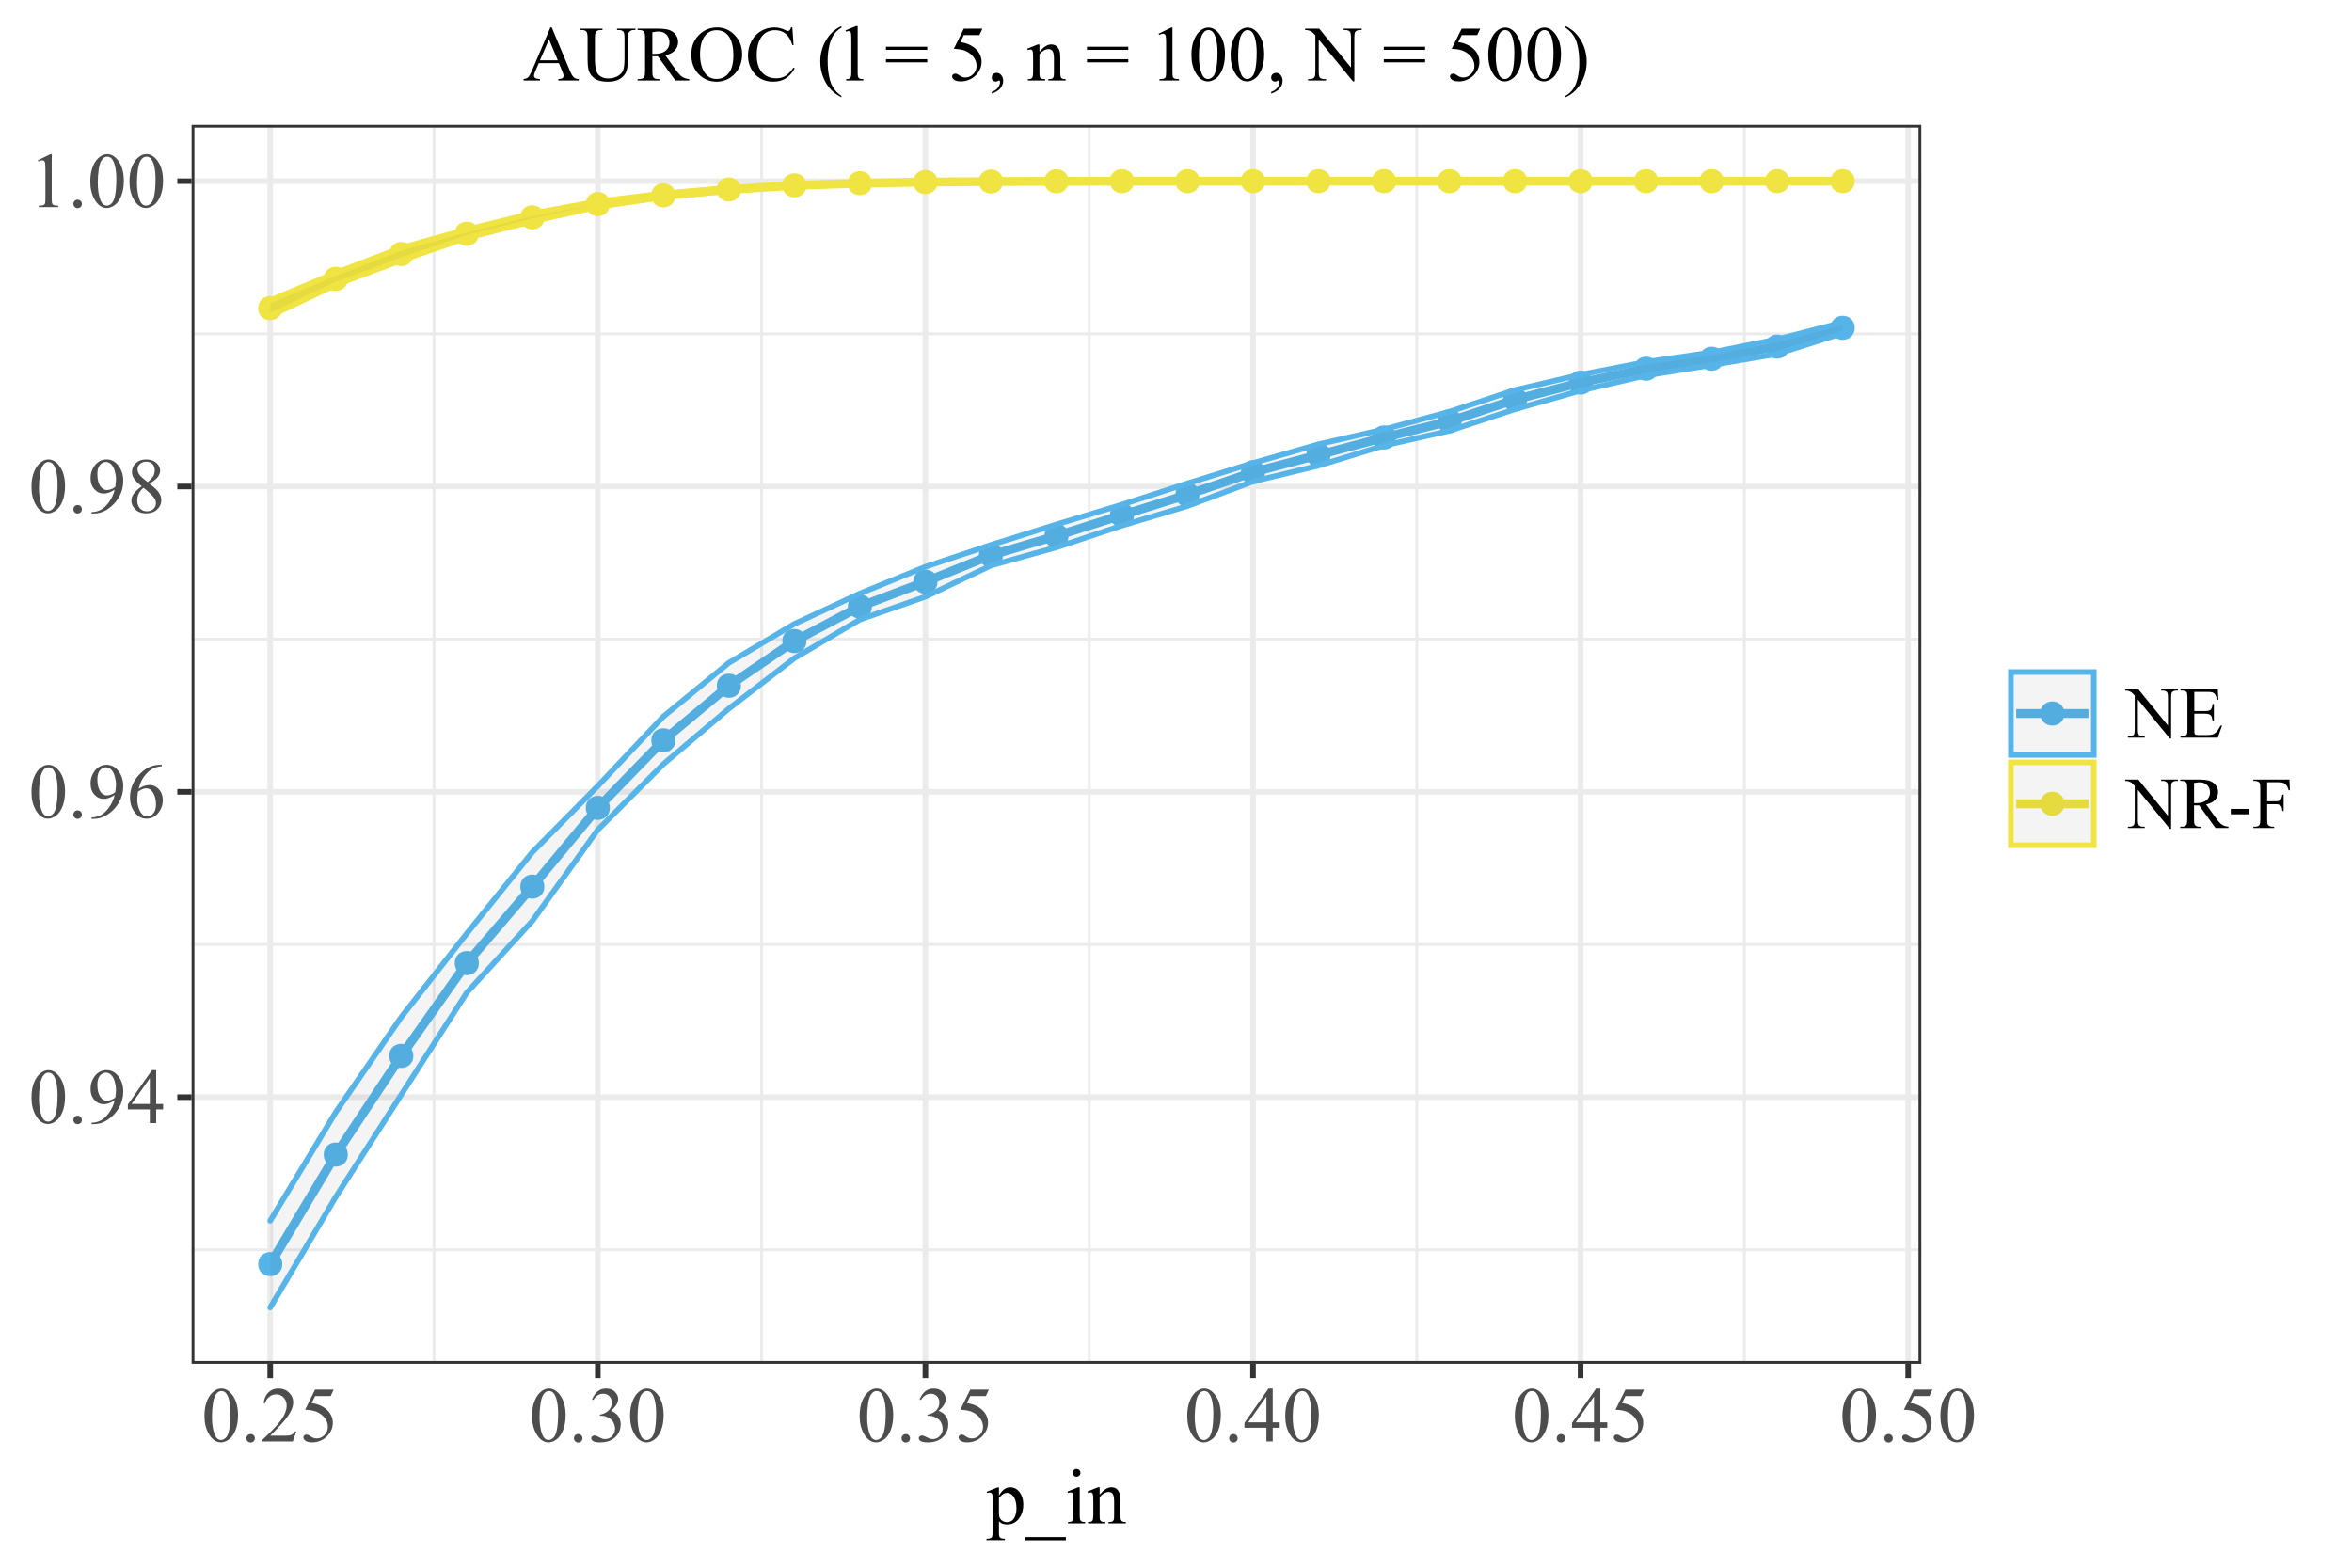 <?xml version="1.0" encoding="UTF-8"?>
<svg xmlns="http://www.w3.org/2000/svg" xmlns:xlink="http://www.w3.org/1999/xlink" width="450pt" height="300pt" viewBox="0 0 450 300" version="1.1">
<defs>
<g>
<symbol overflow="visible" id="glyph0-0">
<path style="stroke:none;" d="M 2.078 0 L 2.078 -9.375 L 9.578 -9.375 L 9.578 0 Z M 2.312 -0.234 L 9.344 -0.234 L 9.344 -9.141 L 2.312 -9.141 Z M 2.312 -0.234 "/>
</symbol>
<symbol overflow="visible" id="glyph0-1">
<path style="stroke:none;" d="M 0.543 -4.906 C 0.539 -6.035 0.711 -7.012 1.055 -7.832 C 1.395 -8.648 1.848 -9.258 2.418 -9.66 C 2.855 -9.977 3.309 -10.137 3.781 -10.137 C 4.539 -10.137 5.223 -9.746 5.828 -8.973 C 6.582 -8.008 6.961 -6.707 6.965 -5.062 C 6.961 -3.906 6.793 -2.926 6.465 -2.121 C 6.129 -1.316 5.707 -0.73 5.195 -0.367 C 4.676 -0.004 4.18 0.176 3.707 0.176 C 2.758 0.176 1.969 -0.383 1.34 -1.5 C 0.805 -2.441 0.539 -3.574 0.543 -4.906 Z M 1.977 -4.723 C 1.973 -3.355 2.145 -2.238 2.484 -1.375 C 2.758 -0.645 3.172 -0.281 3.727 -0.285 C 3.992 -0.281 4.266 -0.398 4.547 -0.641 C 4.828 -0.875 5.043 -1.273 5.191 -1.832 C 5.418 -2.668 5.531 -3.852 5.531 -5.383 C 5.531 -6.512 5.414 -7.457 5.18 -8.219 C 5 -8.777 4.77 -9.176 4.496 -9.41 C 4.293 -9.57 4.055 -9.648 3.773 -9.652 C 3.438 -9.648 3.141 -9.5 2.887 -9.207 C 2.531 -8.797 2.293 -8.16 2.168 -7.293 C 2.039 -6.422 1.973 -5.566 1.977 -4.723 Z M 1.977 -4.723 "/>
</symbol>
<symbol overflow="visible" id="glyph0-2">
<path style="stroke:none;" d="M 1.875 -1.422 C 2.102 -1.418 2.293 -1.34 2.453 -1.184 C 2.605 -1.023 2.684 -0.832 2.688 -0.609 C 2.684 -0.383 2.605 -0.188 2.449 -0.031 C 2.289 0.125 2.098 0.199 1.875 0.203 C 1.648 0.199 1.457 0.125 1.301 -0.031 C 1.141 -0.188 1.059 -0.383 1.062 -0.609 C 1.059 -0.836 1.141 -1.027 1.301 -1.188 C 1.457 -1.34 1.648 -1.418 1.875 -1.422 Z M 1.875 -1.422 "/>
</symbol>
<symbol overflow="visible" id="glyph0-3">
<path style="stroke:none;" d="M 0.789 0.203 L 0.789 -0.066 C 1.422 -0.074 2.012 -0.223 2.562 -0.508 C 3.105 -0.793 3.637 -1.293 4.148 -2.008 C 4.656 -2.719 5.012 -3.504 5.215 -4.359 C 4.449 -3.863 3.754 -3.613 3.133 -3.617 C 2.434 -3.613 1.836 -3.883 1.34 -4.426 C 0.84 -4.965 0.59 -5.684 0.594 -6.578 C 0.59 -7.445 0.84 -8.219 1.34 -8.898 C 1.938 -9.723 2.723 -10.137 3.691 -10.137 C 4.504 -10.137 5.199 -9.797 5.785 -9.125 C 6.496 -8.289 6.855 -7.262 6.855 -6.035 C 6.855 -4.93 6.582 -3.898 6.043 -2.945 C 5.496 -1.988 4.742 -1.195 3.781 -0.57 C 2.992 -0.055 2.137 0.199 1.207 0.203 Z M 5.332 -4.898 C 5.418 -5.531 5.461 -6.039 5.465 -6.422 C 5.461 -6.895 5.379 -7.406 5.223 -7.957 C 5.059 -8.504 4.832 -8.922 4.535 -9.219 C 4.238 -9.508 3.902 -9.656 3.531 -9.66 C 3.094 -9.656 2.711 -9.461 2.387 -9.074 C 2.059 -8.68 1.898 -8.098 1.898 -7.332 C 1.898 -6.297 2.113 -5.492 2.547 -4.914 C 2.863 -4.492 3.254 -4.281 3.719 -4.285 C 3.941 -4.281 4.207 -4.336 4.52 -4.445 C 4.824 -4.551 5.098 -4.703 5.332 -4.898 Z M 5.332 -4.898 "/>
</symbol>
<symbol overflow="visible" id="glyph0-4">
<path style="stroke:none;" d="M 6.98 -3.664 L 6.98 -2.621 L 5.648 -2.621 L 5.648 0 L 4.438 0 L 4.438 -2.621 L 0.234 -2.621 L 0.234 -3.559 L 4.84 -10.137 L 5.648 -10.137 L 5.648 -3.664 Z M 4.438 -3.664 L 4.438 -8.59 L 0.953 -3.664 Z M 4.438 -3.664 "/>
</symbol>
<symbol overflow="visible" id="glyph0-5">
<path style="stroke:none;" d="M 6.723 -10.137 L 6.723 -9.867 C 6.074 -9.801 5.551 -9.672 5.145 -9.48 C 4.738 -9.285 4.336 -8.988 3.938 -8.598 C 3.539 -8.199 3.207 -7.758 2.945 -7.273 C 2.684 -6.785 2.465 -6.211 2.293 -5.543 C 2.992 -6.027 3.699 -6.27 4.41 -6.27 C 5.086 -6.27 5.672 -5.996 6.172 -5.449 C 6.668 -4.902 6.918 -4.199 6.922 -3.34 C 6.918 -2.508 6.668 -1.75 6.168 -1.07 C 5.559 -0.238 4.758 0.176 3.766 0.176 C 3.082 0.176 2.504 -0.047 2.035 -0.5 C 1.105 -1.367 0.645 -2.5 0.645 -3.898 C 0.645 -4.781 0.82 -5.625 1.18 -6.43 C 1.531 -7.227 2.043 -7.938 2.707 -8.562 C 3.367 -9.18 4 -9.598 4.605 -9.812 C 5.211 -10.027 5.773 -10.137 6.297 -10.137 Z M 2.168 -5.008 C 2.078 -4.348 2.031 -3.816 2.035 -3.414 C 2.031 -2.941 2.117 -2.434 2.293 -1.887 C 2.465 -1.336 2.727 -0.898 3.07 -0.578 C 3.316 -0.348 3.617 -0.234 3.977 -0.234 C 4.398 -0.234 4.777 -0.434 5.113 -0.836 C 5.445 -1.234 5.613 -1.805 5.617 -2.547 C 5.613 -3.379 5.445 -4.102 5.117 -4.715 C 4.781 -5.324 4.312 -5.629 3.707 -5.633 C 3.52 -5.629 3.32 -5.59 3.109 -5.516 C 2.895 -5.434 2.582 -5.266 2.168 -5.008 Z M 2.168 -5.008 "/>
</symbol>
<symbol overflow="visible" id="glyph0-6">
<path style="stroke:none;" d="M 2.879 -5.004 C 2.09 -5.645 1.586 -6.16 1.359 -6.555 C 1.133 -6.941 1.02 -7.348 1.02 -7.77 C 1.02 -8.414 1.266 -8.969 1.766 -9.438 C 2.258 -9.902 2.922 -10.137 3.75 -10.137 C 4.551 -10.137 5.195 -9.918 5.684 -9.484 C 6.168 -9.047 6.41 -8.551 6.414 -8 C 6.41 -7.625 6.277 -7.246 6.02 -6.863 C 5.754 -6.473 5.207 -6.02 4.371 -5.5 C 5.23 -4.832 5.797 -4.309 6.078 -3.934 C 6.445 -3.434 6.633 -2.91 6.637 -2.359 C 6.633 -1.66 6.367 -1.062 5.836 -0.566 C 5.305 -0.07 4.605 0.176 3.742 0.176 C 2.797 0.176 2.062 -0.117 1.539 -0.711 C 1.113 -1.18 0.902 -1.699 0.906 -2.262 C 0.902 -2.699 1.051 -3.133 1.348 -3.57 C 1.645 -4 2.152 -4.48 2.879 -5.004 Z M 4.027 -5.785 C 4.609 -6.309 4.98 -6.727 5.141 -7.035 C 5.293 -7.336 5.371 -7.68 5.375 -8.07 C 5.371 -8.578 5.227 -8.98 4.941 -9.273 C 4.652 -9.562 4.262 -9.707 3.766 -9.711 C 3.262 -9.707 2.855 -9.562 2.547 -9.277 C 2.23 -8.988 2.074 -8.652 2.078 -8.27 C 2.074 -8.012 2.141 -7.758 2.273 -7.504 C 2.402 -7.25 2.586 -7.008 2.828 -6.781 Z M 3.223 -4.723 C 2.816 -4.379 2.516 -4.004 2.32 -3.605 C 2.125 -3.199 2.027 -2.766 2.027 -2.301 C 2.027 -1.668 2.199 -1.164 2.543 -0.785 C 2.887 -0.406 3.324 -0.215 3.859 -0.219 C 4.387 -0.215 4.809 -0.363 5.125 -0.664 C 5.441 -0.961 5.602 -1.324 5.602 -1.75 C 5.602 -2.098 5.508 -2.414 5.324 -2.695 C 4.977 -3.211 4.277 -3.887 3.223 -4.723 Z M 3.223 -4.723 "/>
</symbol>
<symbol overflow="visible" id="glyph0-7">
<path style="stroke:none;" d="M 1.758 -8.957 L 4.176 -10.137 L 4.418 -10.137 L 4.418 -1.75 C 4.418 -1.191 4.438 -0.844 4.484 -0.707 C 4.527 -0.57 4.625 -0.465 4.773 -0.395 C 4.918 -0.316 5.215 -0.277 5.668 -0.27 L 5.668 0 L 1.934 0 L 1.934 -0.27 C 2.402 -0.277 2.703 -0.316 2.84 -0.391 C 2.977 -0.461 3.07 -0.555 3.125 -0.676 C 3.176 -0.793 3.203 -1.152 3.207 -1.75 L 3.207 -7.113 C 3.203 -7.832 3.18 -8.293 3.133 -8.504 C 3.098 -8.656 3.035 -8.773 2.945 -8.848 C 2.855 -8.918 2.746 -8.953 2.621 -8.957 C 2.438 -8.953 2.188 -8.879 1.867 -8.73 Z M 1.758 -8.957 "/>
</symbol>
<symbol overflow="visible" id="glyph0-8">
<path style="stroke:none;" d="M 6.879 -1.91 L 6.18 0 L 0.32 0 L 0.32 -0.27 C 2.043 -1.84 3.258 -3.121 3.961 -4.121 C 4.664 -5.113 5.016 -6.027 5.016 -6.855 C 5.016 -7.484 4.82 -8 4.438 -8.406 C 4.047 -8.809 3.586 -9.012 3.055 -9.016 C 2.562 -9.012 2.125 -8.867 1.738 -8.586 C 1.348 -8.297 1.062 -7.879 0.879 -7.332 L 0.609 -7.332 C 0.727 -8.23 1.039 -8.926 1.547 -9.41 C 2.055 -9.895 2.684 -10.137 3.441 -10.137 C 4.246 -10.137 4.922 -9.875 5.461 -9.359 C 6 -8.84 6.27 -8.23 6.27 -7.531 C 6.27 -7.023 6.152 -6.52 5.918 -6.02 C 5.555 -5.227 4.969 -4.391 4.16 -3.508 C 2.941 -2.176 2.18 -1.375 1.883 -1.105 L 4.477 -1.105 C 5 -1.102 5.367 -1.121 5.582 -1.164 C 5.793 -1.199 5.984 -1.277 6.156 -1.402 C 6.324 -1.52 6.473 -1.691 6.605 -1.91 Z M 6.879 -1.91 "/>
</symbol>
<symbol overflow="visible" id="glyph0-9">
<path style="stroke:none;" d="M 6.512 -9.93 L 5.941 -8.688 L 2.953 -8.688 L 2.301 -7.352 C 3.594 -7.16 4.617 -6.68 5.375 -5.91 C 6.023 -5.242 6.352 -4.461 6.352 -3.566 C 6.352 -3.039 6.242 -2.555 6.031 -2.113 C 5.812 -1.668 5.547 -1.289 5.227 -0.98 C 4.906 -0.664 4.547 -0.414 4.152 -0.227 C 3.59 0.043 3.016 0.176 2.426 0.176 C 1.828 0.176 1.395 0.074 1.125 -0.129 C 0.852 -0.332 0.715 -0.555 0.719 -0.797 C 0.715 -0.934 0.77 -1.055 0.887 -1.16 C 0.996 -1.266 1.141 -1.316 1.312 -1.32 C 1.438 -1.316 1.547 -1.297 1.645 -1.262 C 1.738 -1.219 1.902 -1.121 2.133 -0.961 C 2.496 -0.703 2.867 -0.574 3.246 -0.578 C 3.816 -0.574 4.316 -0.789 4.75 -1.227 C 5.18 -1.656 5.395 -2.184 5.398 -2.805 C 5.395 -3.402 5.203 -3.961 4.82 -4.484 C 4.434 -5 3.902 -5.402 3.223 -5.691 C 2.691 -5.906 1.965 -6.035 1.047 -6.07 L 2.953 -9.93 Z M 6.512 -9.93 "/>
</symbol>
<symbol overflow="visible" id="glyph0-10">
<path style="stroke:none;" d="M 0.762 -8.043 C 1.043 -8.711 1.398 -9.227 1.836 -9.59 C 2.266 -9.953 2.805 -10.137 3.449 -10.137 C 4.242 -10.137 4.852 -9.875 5.281 -9.359 C 5.602 -8.969 5.766 -8.559 5.766 -8.121 C 5.766 -7.398 5.309 -6.652 4.402 -5.883 C 5.008 -5.641 5.469 -5.297 5.785 -4.855 C 6.094 -4.406 6.25 -3.883 6.254 -3.289 C 6.25 -2.426 5.977 -1.684 5.434 -1.055 C 4.719 -0.234 3.688 0.176 2.336 0.176 C 1.664 0.176 1.207 0.094 0.969 -0.07 C 0.727 -0.234 0.609 -0.414 0.609 -0.609 C 0.609 -0.75 0.664 -0.871 0.781 -0.98 C 0.891 -1.082 1.031 -1.137 1.195 -1.141 C 1.312 -1.137 1.434 -1.117 1.566 -1.086 C 1.645 -1.055 1.832 -0.965 2.129 -0.816 C 2.418 -0.66 2.621 -0.57 2.738 -0.543 C 2.918 -0.484 3.113 -0.457 3.316 -0.461 C 3.816 -0.457 4.25 -0.648 4.617 -1.039 C 4.984 -1.422 5.168 -1.879 5.172 -2.41 C 5.168 -2.793 5.082 -3.172 4.914 -3.539 C 4.785 -3.812 4.645 -4.02 4.496 -4.16 C 4.285 -4.355 4 -4.531 3.633 -4.691 C 3.266 -4.848 2.891 -4.926 2.512 -4.93 L 2.277 -4.93 L 2.277 -5.148 C 2.66 -5.195 3.047 -5.336 3.438 -5.566 C 3.824 -5.793 4.105 -6.066 4.281 -6.395 C 4.457 -6.715 4.547 -7.07 4.547 -7.457 C 4.547 -7.957 4.387 -8.363 4.074 -8.676 C 3.754 -8.984 3.363 -9.141 2.898 -9.141 C 2.141 -9.141 1.508 -8.734 1.004 -7.926 Z M 0.762 -8.043 "/>
</symbol>
<symbol overflow="visible" id="glyph0-11">
<path style="stroke:none;" d="M -0.016 -6.043 L 2.051 -6.879 L 2.328 -6.879 L 2.328 -5.309 C 2.672 -5.898 3.02 -6.312 3.371 -6.551 C 3.719 -6.785 4.09 -6.902 4.477 -6.906 C 5.148 -6.902 5.707 -6.641 6.16 -6.117 C 6.707 -5.469 6.984 -4.629 6.988 -3.598 C 6.984 -2.438 6.652 -1.48 5.992 -0.727 C 5.441 -0.109 4.754 0.199 3.926 0.203 C 3.562 0.199 3.25 0.148 2.988 0.051 C 2.793 -0.023 2.57 -0.168 2.328 -0.387 L 2.328 1.656 C 2.324 2.113 2.352 2.406 2.41 2.531 C 2.465 2.656 2.562 2.754 2.703 2.828 C 2.84 2.898 3.094 2.934 3.465 2.938 L 3.465 3.207 L -0.051 3.207 L -0.051 2.938 L 0.133 2.938 C 0.398 2.938 0.629 2.887 0.82 2.781 C 0.914 2.727 0.984 2.641 1.035 2.523 C 1.086 2.402 1.113 2.098 1.113 1.609 L 1.113 -4.73 C 1.113 -5.16 1.094 -5.438 1.055 -5.559 C 1.016 -5.672 0.953 -5.758 0.867 -5.82 C 0.781 -5.875 0.664 -5.906 0.52 -5.91 C 0.398 -5.906 0.25 -5.871 0.074 -5.809 Z M 2.328 -4.879 L 2.328 -2.375 C 2.324 -1.828 2.348 -1.473 2.395 -1.305 C 2.461 -1.02 2.629 -0.77 2.895 -0.555 C 3.16 -0.34 3.496 -0.234 3.902 -0.234 C 4.391 -0.234 4.785 -0.422 5.09 -0.805 C 5.484 -1.301 5.684 -2.004 5.684 -2.906 C 5.684 -3.93 5.457 -4.719 5.008 -5.273 C 4.691 -5.652 4.32 -5.84 3.898 -5.844 C 3.66 -5.84 3.43 -5.781 3.199 -5.668 C 3.023 -5.578 2.73 -5.316 2.328 -4.879 Z M 2.328 -4.879 "/>
</symbol>
<symbol overflow="visible" id="glyph0-12">
<path style="stroke:none;" d="M 7.633 3.238 L -0.125 3.238 L -0.125 2.621 L 7.633 2.621 Z M 7.633 3.238 "/>
</symbol>
<symbol overflow="visible" id="glyph0-13">
<path style="stroke:none;" d="M 2.176 -10.414 C 2.379 -10.41 2.555 -10.34 2.699 -10.199 C 2.84 -10.055 2.91 -9.879 2.914 -9.676 C 2.91 -9.465 2.84 -9.289 2.699 -9.148 C 2.555 -9 2.379 -8.93 2.176 -8.93 C 1.965 -8.93 1.789 -9 1.648 -9.148 C 1.5 -9.289 1.43 -9.465 1.43 -9.676 C 1.43 -9.879 1.5 -10.055 1.645 -10.199 C 1.785 -10.34 1.961 -10.41 2.176 -10.414 Z M 2.781 -6.906 L 2.781 -1.516 C 2.777 -1.094 2.809 -0.812 2.871 -0.676 C 2.934 -0.535 3.023 -0.434 3.145 -0.367 C 3.262 -0.297 3.48 -0.262 3.801 -0.266 L 3.801 0 L 0.543 0 L 0.543 -0.266 C 0.867 -0.262 1.086 -0.293 1.199 -0.359 C 1.312 -0.418 1.402 -0.523 1.469 -0.672 C 1.531 -0.816 1.562 -1.098 1.566 -1.516 L 1.566 -4.102 C 1.562 -4.828 1.543 -5.297 1.5 -5.516 C 1.465 -5.668 1.41 -5.777 1.34 -5.84 C 1.266 -5.898 1.164 -5.93 1.039 -5.934 C 0.898 -5.93 0.734 -5.895 0.543 -5.824 L 0.438 -6.086 L 2.461 -6.906 Z M 2.781 -6.906 "/>
</symbol>
<symbol overflow="visible" id="glyph0-14">
<path style="stroke:none;" d="M 2.426 -5.484 C 3.207 -6.43 3.953 -6.902 4.672 -6.906 C 5.035 -6.902 5.352 -6.812 5.617 -6.633 C 5.879 -6.449 6.09 -6.145 6.246 -5.727 C 6.355 -5.43 6.41 -4.98 6.41 -4.379 L 6.41 -1.516 C 6.41 -1.09 6.441 -0.801 6.512 -0.652 C 6.562 -0.527 6.648 -0.434 6.77 -0.367 C 6.887 -0.297 7.109 -0.262 7.434 -0.266 L 7.434 0 L 4.117 0 L 4.117 -0.266 L 4.254 -0.266 C 4.566 -0.262 4.785 -0.309 4.91 -0.406 C 5.035 -0.5 5.121 -0.641 5.172 -0.828 C 5.188 -0.898 5.195 -1.129 5.199 -1.516 L 5.199 -4.262 C 5.195 -4.871 5.117 -5.316 4.961 -5.594 C 4.801 -5.867 4.535 -6.004 4.16 -6.008 C 3.578 -6.004 3 -5.688 2.426 -5.055 L 2.426 -1.516 C 2.426 -1.059 2.449 -0.777 2.504 -0.672 C 2.57 -0.527 2.664 -0.426 2.785 -0.363 C 2.902 -0.297 3.148 -0.262 3.516 -0.266 L 3.516 0 L 0.199 0 L 0.199 -0.266 L 0.344 -0.266 C 0.684 -0.262 0.914 -0.348 1.035 -0.523 C 1.152 -0.695 1.211 -1.027 1.215 -1.516 L 1.215 -4.008 C 1.211 -4.812 1.195 -5.301 1.16 -5.477 C 1.121 -5.652 1.062 -5.773 0.992 -5.836 C 0.914 -5.898 0.812 -5.93 0.688 -5.934 C 0.547 -5.93 0.387 -5.895 0.199 -5.824 L 0.086 -6.086 L 2.109 -6.906 L 2.426 -6.906 Z M 2.426 -5.484 "/>
</symbol>
<symbol overflow="visible" id="glyph0-15">
<path style="stroke:none;" d="M 6.863 -3.324 L 3.016 -3.324 L 2.344 -1.758 C 2.176 -1.371 2.09 -1.082 2.094 -0.895 C 2.09 -0.742 2.164 -0.609 2.309 -0.492 C 2.453 -0.375 2.766 -0.301 3.246 -0.27 L 3.246 0 L 0.117 0 L 0.117 -0.27 C 0.531 -0.344 0.797 -0.438 0.922 -0.555 C 1.168 -0.785 1.445 -1.262 1.75 -1.984 L 5.242 -10.16 L 5.5 -10.16 L 8.957 -1.898 C 9.234 -1.234 9.488 -0.801 9.715 -0.605 C 9.941 -0.402 10.258 -0.293 10.664 -0.27 L 10.664 0 L 6.746 0 L 6.746 -0.27 C 7.137 -0.289 7.406 -0.355 7.547 -0.469 C 7.688 -0.578 7.758 -0.715 7.758 -0.879 C 7.758 -1.094 7.66 -1.434 7.465 -1.898 Z M 6.656 -3.867 L 4.973 -7.883 L 3.246 -3.867 Z M 6.656 -3.867 "/>
</symbol>
<symbol overflow="visible" id="glyph0-16">
<path style="stroke:none;" d="M 7.156 -9.66 L 7.156 -9.93 L 10.672 -9.93 L 10.672 -9.66 L 10.297 -9.66 C 9.902 -9.656 9.605 -9.492 9.398 -9.172 C 9.293 -9.016 9.238 -8.664 9.242 -8.117 L 9.242 -4.086 C 9.238 -3.086 9.141 -2.316 8.945 -1.77 C 8.746 -1.219 8.359 -0.746 7.781 -0.355 C 7.203 0.039 6.414 0.234 5.422 0.234 C 4.332 0.234 3.508 0.047 2.949 -0.328 C 2.387 -0.703 1.992 -1.207 1.758 -1.844 C 1.602 -2.277 1.523 -3.094 1.523 -4.293 L 1.523 -8.172 C 1.523 -8.781 1.438 -9.184 1.27 -9.375 C 1.102 -9.562 0.828 -9.656 0.453 -9.66 L 0.082 -9.66 L 0.082 -9.93 L 4.371 -9.93 L 4.371 -9.66 L 3.992 -9.66 C 3.578 -9.656 3.285 -9.527 3.113 -9.273 C 2.988 -9.094 2.93 -8.727 2.93 -8.172 L 2.93 -3.844 C 2.93 -3.457 2.965 -3.016 3.035 -2.52 C 3.105 -2.02 3.23 -1.629 3.418 -1.355 C 3.602 -1.074 3.871 -0.844 4.223 -0.664 C 4.57 -0.48 5 -0.391 5.508 -0.395 C 6.156 -0.391 6.734 -0.535 7.25 -0.82 C 7.758 -1.102 8.109 -1.461 8.301 -1.906 C 8.488 -2.344 8.582 -3.094 8.586 -4.152 L 8.586 -8.172 C 8.582 -8.793 8.516 -9.184 8.379 -9.34 C 8.188 -9.551 7.902 -9.656 7.531 -9.66 Z M 7.156 -9.66 "/>
</symbol>
<symbol overflow="visible" id="glyph0-17">
<path style="stroke:none;" d="M 10.137 0 L 7.484 0 L 4.125 -4.645 C 3.875 -4.633 3.672 -4.629 3.516 -4.629 C 3.453 -4.629 3.383 -4.629 3.309 -4.633 C 3.234 -4.633 3.16 -4.637 3.082 -4.645 L 3.082 -1.758 C 3.082 -1.133 3.148 -0.742 3.289 -0.594 C 3.469 -0.375 3.75 -0.27 4.125 -0.27 L 4.512 -0.27 L 4.512 0 L 0.258 0 L 0.258 -0.27 L 0.629 -0.27 C 1.043 -0.27 1.344 -0.406 1.531 -0.68 C 1.629 -0.828 1.68 -1.188 1.684 -1.758 L 1.684 -8.172 C 1.68 -8.793 1.613 -9.184 1.48 -9.34 C 1.289 -9.551 1.004 -9.656 0.629 -9.66 L 0.258 -9.66 L 0.258 -9.93 L 3.875 -9.93 C 4.926 -9.926 5.703 -9.848 6.207 -9.699 C 6.703 -9.543 7.129 -9.262 7.48 -8.852 C 7.828 -8.438 8.004 -7.945 8.004 -7.375 C 8.004 -6.762 7.805 -6.23 7.406 -5.785 C 7.008 -5.332 6.391 -5.016 5.559 -4.836 L 7.609 -1.984 C 8.074 -1.328 8.477 -0.895 8.816 -0.68 C 9.152 -0.465 9.594 -0.328 10.137 -0.27 Z M 3.082 -5.105 C 3.176 -5.102 3.254 -5.102 3.324 -5.102 C 3.391 -5.098 3.449 -5.098 3.492 -5.098 C 4.438 -5.098 5.152 -5.301 5.637 -5.711 C 6.117 -6.121 6.355 -6.645 6.359 -7.281 C 6.355 -7.898 6.16 -8.402 5.773 -8.793 C 5.383 -9.18 4.871 -9.375 4.234 -9.375 C 3.949 -9.375 3.566 -9.328 3.082 -9.234 Z M 3.082 -5.105 "/>
</symbol>
<symbol overflow="visible" id="glyph0-18">
<path style="stroke:none;" d="M 5.484 -10.16 C 6.773 -10.16 7.891 -9.668 8.836 -8.691 C 9.781 -7.707 10.254 -6.484 10.254 -5.023 C 10.254 -3.512 9.777 -2.262 8.824 -1.266 C 7.871 -0.273 6.719 0.223 5.367 0.227 C 4 0.223 2.852 -0.262 1.922 -1.23 C 0.992 -2.199 0.527 -3.457 0.527 -5.004 C 0.527 -6.578 1.062 -7.863 2.141 -8.863 C 3.07 -9.727 4.188 -10.16 5.484 -10.16 Z M 5.348 -9.625 C 4.457 -9.621 3.742 -9.293 3.207 -8.637 C 2.535 -7.816 2.203 -6.613 2.203 -5.031 C 2.203 -3.41 2.551 -2.164 3.246 -1.289 C 3.777 -0.625 4.48 -0.293 5.355 -0.293 C 6.285 -0.293 7.055 -0.656 7.664 -1.383 C 8.273 -2.109 8.578 -3.258 8.578 -4.828 C 8.578 -6.523 8.242 -7.789 7.574 -8.629 C 7.031 -9.289 6.289 -9.621 5.348 -9.625 Z M 5.348 -9.625 "/>
</symbol>
<symbol overflow="visible" id="glyph0-19">
<path style="stroke:none;" d="M 9.031 -10.16 L 9.258 -6.781 L 9.031 -6.781 C 8.727 -7.789 8.297 -8.52 7.734 -8.965 C 7.172 -9.41 6.496 -9.633 5.711 -9.633 C 5.051 -9.633 4.457 -9.465 3.926 -9.129 C 3.395 -8.793 2.973 -8.258 2.668 -7.527 C 2.359 -6.793 2.207 -5.883 2.211 -4.797 C 2.207 -3.895 2.352 -3.117 2.645 -2.461 C 2.93 -1.801 3.363 -1.293 3.945 -0.945 C 4.52 -0.59 5.18 -0.414 5.926 -0.418 C 6.566 -0.414 7.137 -0.555 7.629 -0.832 C 8.121 -1.105 8.664 -1.652 9.258 -2.477 L 9.484 -2.328 C 8.984 -1.441 8.402 -0.797 7.742 -0.387 C 7.074 0.02 6.285 0.223 5.375 0.227 C 3.727 0.223 2.453 -0.387 1.555 -1.605 C 0.875 -2.512 0.539 -3.578 0.543 -4.812 C 0.539 -5.797 0.762 -6.707 1.207 -7.543 C 1.652 -8.371 2.262 -9.016 3.043 -9.473 C 3.816 -9.93 4.668 -10.16 5.594 -10.16 C 6.309 -10.16 7.016 -9.984 7.719 -9.633 C 7.922 -9.523 8.07 -9.469 8.16 -9.469 C 8.289 -9.469 8.402 -9.516 8.504 -9.609 C 8.629 -9.742 8.719 -9.926 8.773 -10.16 Z M 9.031 -10.16 "/>
</symbol>
<symbol overflow="visible" id="glyph0-20">
<path style="stroke:none;" d=""/>
</symbol>
<symbol overflow="visible" id="glyph0-21">
<path style="stroke:none;" d="M 4.656 2.938 L 4.656 3.207 C 3.918 2.832 3.305 2.398 2.812 1.906 C 2.109 1.195 1.566 0.363 1.188 -0.598 C 0.805 -1.559 0.613 -2.559 0.617 -3.598 C 0.613 -5.109 0.988 -6.488 1.734 -7.738 C 2.48 -8.984 3.453 -9.875 4.656 -10.414 L 4.656 -10.109 C 4.055 -9.773 3.562 -9.32 3.18 -8.746 C 2.793 -8.168 2.504 -7.438 2.312 -6.555 C 2.121 -5.668 2.027 -4.746 2.027 -3.785 C 2.027 -2.738 2.105 -1.789 2.27 -0.938 C 2.395 -0.266 2.551 0.273 2.73 0.684 C 2.91 1.09 3.152 1.48 3.461 1.859 C 3.762 2.234 4.16 2.594 4.656 2.938 Z M 4.656 2.938 "/>
</symbol>
<symbol overflow="visible" id="glyph0-22">
<path style="stroke:none;" d="M 2.777 -10.414 L 2.777 -1.516 C 2.777 -1.094 2.805 -0.816 2.867 -0.68 C 2.926 -0.543 3.02 -0.438 3.148 -0.371 C 3.273 -0.297 3.512 -0.262 3.859 -0.266 L 3.859 0 L 0.57 0 L 0.57 -0.266 C 0.875 -0.262 1.086 -0.293 1.199 -0.359 C 1.312 -0.418 1.402 -0.523 1.465 -0.672 C 1.527 -0.816 1.559 -1.098 1.559 -1.516 L 1.559 -7.609 C 1.559 -8.363 1.539 -8.828 1.508 -9.004 C 1.469 -9.176 1.414 -9.293 1.344 -9.359 C 1.266 -9.422 1.172 -9.457 1.055 -9.457 C 0.926 -9.457 0.762 -9.418 0.57 -9.34 L 0.445 -9.594 L 2.445 -10.414 Z M 2.777 -10.414 "/>
</symbol>
<symbol overflow="visible" id="glyph0-23">
<path style="stroke:none;" d="M 0.27 -6.469 L 8.172 -6.469 L 8.172 -5.867 L 0.27 -5.867 Z M 0.27 -4.078 L 8.172 -4.078 L 8.172 -3.48 L 0.27 -3.48 Z M 0.27 -4.078 "/>
</symbol>
<symbol overflow="visible" id="glyph0-24">
<path style="stroke:none;" d="M 0.805 2.496 L 0.805 2.176 C 1.305 2.004 1.695 1.746 1.973 1.402 C 2.246 1.051 2.383 0.684 2.387 0.293 C 2.383 0.199 2.363 0.121 2.32 0.059 C 2.285 0.016 2.25 -0.004 2.219 -0.008 C 2.164 -0.004 2.047 0.043 1.867 0.141 C 1.777 0.18 1.684 0.199 1.59 0.203 C 1.348 0.199 1.156 0.133 1.016 -0.008 C 0.871 -0.145 0.801 -0.34 0.805 -0.594 C 0.801 -0.828 0.895 -1.035 1.078 -1.207 C 1.262 -1.379 1.484 -1.465 1.75 -1.465 C 2.07 -1.465 2.355 -1.324 2.609 -1.043 C 2.859 -0.762 2.988 -0.391 2.988 0.074 C 2.988 0.574 2.812 1.043 2.465 1.477 C 2.113 1.906 1.559 2.246 0.805 2.496 Z M 0.805 2.496 "/>
</symbol>
<symbol overflow="visible" id="glyph0-25">
<path style="stroke:none;" d="M -0.199 -9.93 L 2.496 -9.93 L 8.57 -2.484 L 8.57 -8.211 C 8.566 -8.816 8.496 -9.199 8.363 -9.352 C 8.18 -9.555 7.895 -9.656 7.508 -9.66 L 7.164 -9.66 L 7.164 -9.93 L 10.621 -9.93 L 10.621 -9.66 L 10.27 -9.66 C 9.848 -9.656 9.551 -9.531 9.375 -9.281 C 9.266 -9.125 9.211 -8.766 9.215 -8.211 L 9.215 0.16 L 8.949 0.16 L 2.402 -7.836 L 2.402 -1.723 C 2.402 -1.109 2.469 -0.727 2.602 -0.578 C 2.785 -0.371 3.07 -0.27 3.457 -0.27 L 3.809 -0.27 L 3.809 0 L 0.352 0 L 0.352 -0.27 L 0.695 -0.27 C 1.117 -0.27 1.418 -0.395 1.598 -0.652 C 1.703 -0.805 1.758 -1.164 1.758 -1.723 L 1.758 -8.629 C 1.469 -8.961 1.25 -9.184 1.102 -9.293 C 0.953 -9.402 0.734 -9.5 0.445 -9.594 C 0.305 -9.633 0.09 -9.656 -0.199 -9.66 Z M -0.199 -9.93 "/>
</symbol>
<symbol overflow="visible" id="glyph0-26">
<path style="stroke:none;" d="M 0.336 -10.109 L 0.336 -10.414 C 1.074 -10.047 1.695 -9.617 2.191 -9.117 C 2.887 -8.406 3.426 -7.57 3.809 -6.609 C 4.188 -5.648 4.375 -4.648 4.379 -3.609 C 4.375 -2.094 4.004 -0.715 3.262 0.531 C 2.516 1.777 1.539 2.668 0.336 3.207 L 0.336 2.938 C 0.934 2.594 1.43 2.141 1.82 1.57 C 2.207 0.996 2.496 0.27 2.684 -0.617 C 2.871 -1.5 2.965 -2.426 2.965 -3.391 C 2.965 -4.43 2.883 -5.379 2.727 -6.242 C 2.602 -6.91 2.449 -7.449 2.266 -7.859 C 2.082 -8.262 1.84 -8.652 1.539 -9.031 C 1.234 -9.402 0.832 -9.762 0.336 -10.109 Z M 0.336 -10.109 "/>
</symbol>
<symbol overflow="visible" id="glyph1-0">
<path style="stroke:none;" d="M 1.941 0 L 1.941 -8.75 L 8.941 -8.75 L 8.941 0 Z M 2.16 -0.219 L 8.723 -0.219 L 8.723 -8.531 L 2.16 -8.531 Z M 2.16 -0.219 "/>
</symbol>
<symbol overflow="visible" id="glyph1-1">
<path style="stroke:none;" d="M -0.184 -9.27 L 2.332 -9.27 L 8 -2.316 L 8 -7.664 C 7.996 -8.23 7.934 -8.586 7.805 -8.73 C 7.637 -8.918 7.371 -9.012 7.008 -9.016 L 6.688 -9.016 L 6.688 -9.27 L 9.914 -9.27 L 9.914 -9.016 L 9.586 -9.016 C 9.191 -9.012 8.91 -8.895 8.75 -8.66 C 8.648 -8.512 8.602 -8.18 8.602 -7.664 L 8.602 0.148 L 8.352 0.148 L 2.242 -7.312 L 2.242 -1.605 C 2.238 -1.035 2.301 -0.68 2.426 -0.539 C 2.598 -0.348 2.863 -0.25 3.227 -0.254 L 3.555 -0.254 L 3.555 0 L 0.328 0 L 0.328 -0.254 L 0.648 -0.254 C 1.043 -0.25 1.324 -0.371 1.492 -0.609 C 1.59 -0.754 1.641 -1.086 1.641 -1.605 L 1.641 -8.055 C 1.371 -8.363 1.164 -8.57 1.027 -8.672 C 0.887 -8.773 0.684 -8.867 0.418 -8.953 C 0.281 -8.992 0.086 -9.012 -0.184 -9.016 Z M -0.184 -9.27 "/>
</symbol>
<symbol overflow="visible" id="glyph1-2">
<path style="stroke:none;" d="M 2.926 -8.766 L 2.926 -5.102 L 4.961 -5.102 C 5.488 -5.098 5.844 -5.176 6.023 -5.34 C 6.258 -5.543 6.387 -5.914 6.418 -6.445 L 6.672 -6.445 L 6.672 -3.219 L 6.418 -3.219 C 6.352 -3.668 6.289 -3.957 6.227 -4.086 C 6.145 -4.242 6.012 -4.371 5.824 -4.465 C 5.637 -4.555 5.348 -4.598 4.961 -4.602 L 2.926 -4.602 L 2.926 -1.547 C 2.922 -1.133 2.941 -0.883 2.98 -0.797 C 3.016 -0.707 3.078 -0.637 3.172 -0.586 C 3.258 -0.531 3.434 -0.504 3.691 -0.508 L 5.266 -0.508 C 5.785 -0.504 6.164 -0.539 6.406 -0.617 C 6.641 -0.688 6.871 -0.832 7.09 -1.047 C 7.371 -1.324 7.66 -1.75 7.957 -2.324 L 8.23 -2.324 L 7.43 0 L 0.289 0 L 0.289 -0.254 L 0.617 -0.254 C 0.832 -0.25 1.039 -0.305 1.238 -0.41 C 1.379 -0.48 1.48 -0.59 1.535 -0.738 C 1.586 -0.883 1.609 -1.18 1.613 -1.633 L 1.613 -7.656 C 1.609 -8.242 1.551 -8.605 1.438 -8.742 C 1.266 -8.922 0.992 -9.012 0.617 -9.016 L 0.289 -9.016 L 0.289 -9.27 L 7.43 -9.27 L 7.531 -7.238 L 7.266 -7.238 C 7.172 -7.723 7.066 -8.059 6.949 -8.242 C 6.832 -8.422 6.66 -8.562 6.434 -8.66 C 6.25 -8.73 5.926 -8.766 5.469 -8.766 Z M 2.926 -8.766 "/>
</symbol>
<symbol overflow="visible" id="glyph1-3">
<path style="stroke:none;" d="M 9.461 0 L 6.984 0 L 3.848 -4.336 C 3.613 -4.324 3.426 -4.316 3.281 -4.32 C 3.219 -4.316 3.152 -4.32 3.09 -4.324 C 3.02 -4.324 2.949 -4.328 2.879 -4.336 L 2.879 -1.641 C 2.875 -1.055 2.941 -0.691 3.07 -0.555 C 3.242 -0.352 3.5 -0.25 3.848 -0.254 L 4.211 -0.254 L 4.211 0 L 0.238 0 L 0.238 -0.254 L 0.586 -0.254 C 0.977 -0.25 1.258 -0.379 1.43 -0.637 C 1.523 -0.773 1.57 -1.109 1.57 -1.641 L 1.57 -7.629 C 1.57 -8.211 1.508 -8.57 1.383 -8.715 C 1.203 -8.91 0.938 -9.012 0.586 -9.016 L 0.238 -9.016 L 0.238 -9.27 L 3.617 -9.27 C 4.598 -9.27 5.324 -9.195 5.793 -9.055 C 6.258 -8.906 6.652 -8.645 6.98 -8.262 C 7.305 -7.875 7.469 -7.414 7.473 -6.883 C 7.469 -6.312 7.285 -5.82 6.914 -5.402 C 6.543 -4.98 5.965 -4.684 5.188 -4.512 L 7.102 -1.852 C 7.539 -1.242 7.914 -0.836 8.23 -0.637 C 8.543 -0.434 8.953 -0.305 9.461 -0.254 Z M 2.879 -4.766 C 2.961 -4.762 3.035 -4.762 3.102 -4.762 C 3.164 -4.758 3.219 -4.758 3.262 -4.758 C 4.141 -4.758 4.805 -4.949 5.258 -5.332 C 5.703 -5.715 5.93 -6.203 5.934 -6.797 C 5.93 -7.375 5.75 -7.844 5.391 -8.207 C 5.027 -8.566 4.547 -8.746 3.953 -8.75 C 3.684 -8.746 3.324 -8.703 2.879 -8.621 Z M 2.879 -4.766 "/>
</symbol>
<symbol overflow="visible" id="glyph1-4">
<path style="stroke:none;" d="M 0.566 -3.656 L 4.102 -3.656 L 4.102 -2.625 L 0.566 -2.625 Z M 0.566 -3.656 "/>
</symbol>
<symbol overflow="visible" id="glyph1-5">
<path style="stroke:none;" d="M 2.863 -8.766 L 2.863 -5.121 L 4.555 -5.121 C 4.938 -5.121 5.223 -5.203 5.402 -5.375 C 5.582 -5.543 5.699 -5.883 5.762 -6.391 L 6.016 -6.391 L 6.016 -3.254 L 5.762 -3.254 C 5.754 -3.609 5.707 -3.875 5.621 -4.047 C 5.527 -4.215 5.406 -4.34 5.25 -4.426 C 5.094 -4.508 4.859 -4.551 4.555 -4.555 L 2.863 -4.555 L 2.863 -1.641 C 2.859 -1.172 2.891 -0.859 2.953 -0.711 C 3 -0.594 3.094 -0.496 3.242 -0.418 C 3.438 -0.305 3.648 -0.25 3.867 -0.254 L 4.203 -0.254 L 4.203 0 L 0.227 0 L 0.227 -0.254 L 0.555 -0.254 C 0.934 -0.25 1.211 -0.363 1.387 -0.586 C 1.492 -0.73 1.547 -1.082 1.551 -1.641 L 1.551 -7.629 C 1.547 -8.098 1.516 -8.406 1.461 -8.559 C 1.414 -8.672 1.324 -8.77 1.184 -8.852 C 0.988 -8.957 0.777 -9.012 0.555 -9.016 L 0.227 -9.016 L 0.227 -9.27 L 7.125 -9.27 L 7.211 -7.234 L 6.973 -7.234 C 6.855 -7.664 6.715 -7.98 6.559 -8.188 C 6.398 -8.387 6.207 -8.535 5.977 -8.629 C 5.746 -8.719 5.387 -8.766 4.906 -8.766 Z M 2.863 -8.766 "/>
</symbol>
</g>
<clipPath id="clip1">
  <path d="M 36.66 23.891 L 367.594 23.891 L 367.594 260.984 L 36.66 260.984 Z M 36.66 23.891 "/>
</clipPath>
<clipPath id="clip2">
  <path d="M 36.66 238 L 367.594 238 L 367.594 240 L 36.66 240 Z M 36.66 238 "/>
</clipPath>
<clipPath id="clip3">
  <path d="M 36.66 180 L 367.594 180 L 367.594 182 L 36.66 182 Z M 36.66 180 "/>
</clipPath>
<clipPath id="clip4">
  <path d="M 36.66 122 L 367.594 122 L 367.594 123 L 36.66 123 Z M 36.66 122 "/>
</clipPath>
<clipPath id="clip5">
  <path d="M 36.66 63 L 367.594 63 L 367.594 65 L 36.66 65 Z M 36.66 63 "/>
</clipPath>
<clipPath id="clip6">
  <path d="M 82 23.891 L 84 23.891 L 84 260.984 L 82 260.984 Z M 82 23.891 "/>
</clipPath>
<clipPath id="clip7">
  <path d="M 145 23.891 L 146 23.891 L 146 260.984 L 145 260.984 Z M 145 23.891 "/>
</clipPath>
<clipPath id="clip8">
  <path d="M 208 23.891 L 209 23.891 L 209 260.984 L 208 260.984 Z M 208 23.891 "/>
</clipPath>
<clipPath id="clip9">
  <path d="M 270 23.891 L 272 23.891 L 272 260.984 L 270 260.984 Z M 270 23.891 "/>
</clipPath>
<clipPath id="clip10">
  <path d="M 333 23.891 L 335 23.891 L 335 260.984 L 333 260.984 Z M 333 23.891 "/>
</clipPath>
<clipPath id="clip11">
  <path d="M 36.66 209 L 367.594 209 L 367.594 211 L 36.66 211 Z M 36.66 209 "/>
</clipPath>
<clipPath id="clip12">
  <path d="M 36.66 150 L 367.594 150 L 367.594 153 L 36.66 153 Z M 36.66 150 "/>
</clipPath>
<clipPath id="clip13">
  <path d="M 36.66 92 L 367.594 92 L 367.594 94 L 36.66 94 Z M 36.66 92 "/>
</clipPath>
<clipPath id="clip14">
  <path d="M 36.66 34 L 367.594 34 L 367.594 36 L 36.66 36 Z M 36.66 34 "/>
</clipPath>
<clipPath id="clip15">
  <path d="M 51 23.891 L 53 23.891 L 53 260.984 L 51 260.984 Z M 51 23.891 "/>
</clipPath>
<clipPath id="clip16">
  <path d="M 113 23.891 L 115 23.891 L 115 260.984 L 113 260.984 Z M 113 23.891 "/>
</clipPath>
<clipPath id="clip17">
  <path d="M 176 23.891 L 178 23.891 L 178 260.984 L 176 260.984 Z M 176 23.891 "/>
</clipPath>
<clipPath id="clip18">
  <path d="M 239 23.891 L 241 23.891 L 241 260.984 L 239 260.984 Z M 239 23.891 "/>
</clipPath>
<clipPath id="clip19">
  <path d="M 301 23.891 L 303 23.891 L 303 260.984 L 301 260.984 Z M 301 23.891 "/>
</clipPath>
<clipPath id="clip20">
  <path d="M 364 23.891 L 366 23.891 L 366 260.984 L 364 260.984 Z M 364 23.891 "/>
</clipPath>
<clipPath id="clip21">
  <path d="M 36.66 23.891 L 367.594 23.891 L 367.594 260.984 L 36.66 260.984 Z M 36.66 23.891 "/>
</clipPath>
</defs>
<g id="surface21">
<rect x="0" y="0" width="450" height="300" style="fill:rgb(100%,100%,100%);fill-opacity:1;stroke:none;"/>
<rect x="0" y="0" width="450" height="300" style="fill:rgb(100%,100%,100%);fill-opacity:1;stroke:none;"/>
<path style="fill:none;stroke-width:1.067;stroke-linecap:round;stroke-linejoin:round;stroke:rgb(100%,100%,100%);stroke-opacity:1;stroke-miterlimit:10;" d="M 0 300 L 450 300 L 450 0 L 0 0 Z M 0 300 "/>
<g clip-path="url(#clip1)" clip-rule="nonzero">
<path style=" stroke:none;fill-rule:nonzero;fill:rgb(100%,100%,100%);fill-opacity:1;" d="M 36.66 260.984 L 367.594 260.984 L 367.594 23.891 L 36.66 23.891 Z M 36.66 260.984 "/>
</g>
<g clip-path="url(#clip2)" clip-rule="nonzero">
<path style="fill:none;stroke-width:0.533;stroke-linecap:butt;stroke-linejoin:round;stroke:rgb(92.157%,92.157%,92.157%);stroke-opacity:1;stroke-miterlimit:10;" d="M 36.66 239.172 L 367.594 239.172 "/>
</g>
<g clip-path="url(#clip3)" clip-rule="nonzero">
<path style="fill:none;stroke-width:0.533;stroke-linecap:butt;stroke-linejoin:round;stroke:rgb(92.157%,92.157%,92.157%);stroke-opacity:1;stroke-miterlimit:10;" d="M 36.66 180.742 L 367.594 180.742 "/>
</g>
<g clip-path="url(#clip4)" clip-rule="nonzero">
<path style="fill:none;stroke-width:0.533;stroke-linecap:butt;stroke-linejoin:round;stroke:rgb(92.157%,92.157%,92.157%);stroke-opacity:1;stroke-miterlimit:10;" d="M 36.66 122.312 L 367.594 122.312 "/>
</g>
<g clip-path="url(#clip5)" clip-rule="nonzero">
<path style="fill:none;stroke-width:0.533;stroke-linecap:butt;stroke-linejoin:round;stroke:rgb(92.157%,92.157%,92.157%);stroke-opacity:1;stroke-miterlimit:10;" d="M 36.66 63.883 L 367.594 63.883 "/>
</g>
<g clip-path="url(#clip6)" clip-rule="nonzero">
<path style="fill:none;stroke-width:0.533;stroke-linecap:butt;stroke-linejoin:round;stroke:rgb(92.157%,92.157%,92.157%);stroke-opacity:1;stroke-miterlimit:10;" d="M 83.043 260.984 L 83.043 23.891 "/>
</g>
<g clip-path="url(#clip7)" clip-rule="nonzero">
<path style="fill:none;stroke-width:0.533;stroke-linecap:butt;stroke-linejoin:round;stroke:rgb(92.157%,92.157%,92.157%);stroke-opacity:1;stroke-miterlimit:10;" d="M 145.719 260.984 L 145.719 23.891 "/>
</g>
<g clip-path="url(#clip8)" clip-rule="nonzero">
<path style="fill:none;stroke-width:0.533;stroke-linecap:butt;stroke-linejoin:round;stroke:rgb(92.157%,92.157%,92.157%);stroke-opacity:1;stroke-miterlimit:10;" d="M 208.395 260.984 L 208.395 23.891 "/>
</g>
<g clip-path="url(#clip9)" clip-rule="nonzero">
<path style="fill:none;stroke-width:0.533;stroke-linecap:butt;stroke-linejoin:round;stroke:rgb(92.157%,92.157%,92.157%);stroke-opacity:1;stroke-miterlimit:10;" d="M 271.07 260.984 L 271.07 23.891 "/>
</g>
<g clip-path="url(#clip10)" clip-rule="nonzero">
<path style="fill:none;stroke-width:0.533;stroke-linecap:butt;stroke-linejoin:round;stroke:rgb(92.157%,92.157%,92.157%);stroke-opacity:1;stroke-miterlimit:10;" d="M 333.746 260.984 L 333.746 23.891 "/>
</g>
<g clip-path="url(#clip11)" clip-rule="nonzero">
<path style="fill:none;stroke-width:1.067;stroke-linecap:butt;stroke-linejoin:round;stroke:rgb(92.157%,92.157%,92.157%);stroke-opacity:1;stroke-miterlimit:10;" d="M 36.66 209.957 L 367.594 209.957 "/>
</g>
<g clip-path="url(#clip12)" clip-rule="nonzero">
<path style="fill:none;stroke-width:1.067;stroke-linecap:butt;stroke-linejoin:round;stroke:rgb(92.157%,92.157%,92.157%);stroke-opacity:1;stroke-miterlimit:10;" d="M 36.66 151.527 L 367.594 151.527 "/>
</g>
<g clip-path="url(#clip13)" clip-rule="nonzero">
<path style="fill:none;stroke-width:1.067;stroke-linecap:butt;stroke-linejoin:round;stroke:rgb(92.157%,92.157%,92.157%);stroke-opacity:1;stroke-miterlimit:10;" d="M 36.66 93.098 L 367.594 93.098 "/>
</g>
<g clip-path="url(#clip14)" clip-rule="nonzero">
<path style="fill:none;stroke-width:1.067;stroke-linecap:butt;stroke-linejoin:round;stroke:rgb(92.157%,92.157%,92.157%);stroke-opacity:1;stroke-miterlimit:10;" d="M 36.66 34.668 L 367.594 34.668 "/>
</g>
<g clip-path="url(#clip15)" clip-rule="nonzero">
<path style="fill:none;stroke-width:1.067;stroke-linecap:butt;stroke-linejoin:round;stroke:rgb(92.157%,92.157%,92.157%);stroke-opacity:1;stroke-miterlimit:10;" d="M 51.703 260.984 L 51.703 23.891 "/>
</g>
<g clip-path="url(#clip16)" clip-rule="nonzero">
<path style="fill:none;stroke-width:1.067;stroke-linecap:butt;stroke-linejoin:round;stroke:rgb(92.157%,92.157%,92.157%);stroke-opacity:1;stroke-miterlimit:10;" d="M 114.379 260.984 L 114.379 23.891 "/>
</g>
<g clip-path="url(#clip17)" clip-rule="nonzero">
<path style="fill:none;stroke-width:1.067;stroke-linecap:butt;stroke-linejoin:round;stroke:rgb(92.157%,92.157%,92.157%);stroke-opacity:1;stroke-miterlimit:10;" d="M 177.055 260.984 L 177.055 23.891 "/>
</g>
<g clip-path="url(#clip18)" clip-rule="nonzero">
<path style="fill:none;stroke-width:1.067;stroke-linecap:butt;stroke-linejoin:round;stroke:rgb(92.157%,92.157%,92.157%);stroke-opacity:1;stroke-miterlimit:10;" d="M 239.734 260.984 L 239.734 23.891 "/>
</g>
<g clip-path="url(#clip19)" clip-rule="nonzero">
<path style="fill:none;stroke-width:1.067;stroke-linecap:butt;stroke-linejoin:round;stroke:rgb(92.157%,92.157%,92.157%);stroke-opacity:1;stroke-miterlimit:10;" d="M 302.41 260.984 L 302.41 23.891 "/>
</g>
<g clip-path="url(#clip20)" clip-rule="nonzero">
<path style="fill:none;stroke-width:1.067;stroke-linecap:butt;stroke-linejoin:round;stroke:rgb(92.157%,92.157%,92.157%);stroke-opacity:1;stroke-miterlimit:10;" d="M 365.086 260.984 L 365.086 23.891 "/>
</g>
<path style="fill:none;stroke-width:1.707;stroke-linecap:butt;stroke-linejoin:round;stroke:rgb(33.725%,70.588%,91.373%);stroke-opacity:1;stroke-miterlimit:10;" d="M 51.703 241.91 L 64.238 220.945 L 76.773 202.059 L 89.309 184.305 L 101.844 169.672 L 114.379 154.594 L 126.914 141.68 L 139.449 131.227 L 151.984 122.676 L 164.52 116.066 L 177.055 111.32 L 189.594 106.246 L 202.129 102.547 L 214.664 98.566 L 227.199 94.664 L 239.734 90.371 L 252.27 87.059 L 264.805 83.715 L 277.34 80.609 L 289.875 76.461 L 302.41 73.219 L 314.945 70.559 L 327.48 68.648 L 340.016 66.328 L 352.551 62.73 "/>
<path style="fill:none;stroke-width:1.707;stroke-linecap:butt;stroke-linejoin:round;stroke:rgb(94.118%,89.412%,25.882%);stroke-opacity:1;stroke-miterlimit:10;" d="M 51.703 58.965 L 64.238 53.355 L 76.773 48.613 L 89.309 44.723 L 101.844 41.598 L 114.379 39.062 L 126.914 37.379 L 139.449 36.254 L 151.984 35.469 L 164.52 35.055 L 177.055 34.84 L 189.594 34.738 L 202.129 34.695 L 214.664 34.676 L 239.734 34.668 L 352.551 34.668 "/>
<path style="fill-rule:nonzero;fill:rgb(33.725%,70.588%,91.373%);fill-opacity:1;stroke-width:0.709;stroke-linecap:round;stroke-linejoin:round;stroke:rgb(33.725%,70.588%,91.373%);stroke-opacity:1;stroke-miterlimit:10;" d="M 53.656 241.91 C 53.656 244.516 49.75 244.516 49.75 241.91 C 49.75 239.305 53.656 239.305 53.656 241.91 "/>
<path style="fill-rule:nonzero;fill:rgb(33.725%,70.588%,91.373%);fill-opacity:1;stroke-width:0.709;stroke-linecap:round;stroke-linejoin:round;stroke:rgb(33.725%,70.588%,91.373%);stroke-opacity:1;stroke-miterlimit:10;" d="M 66.195 220.945 C 66.195 223.551 62.285 223.551 62.285 220.945 C 62.285 218.34 66.195 218.34 66.195 220.945 "/>
<path style="fill-rule:nonzero;fill:rgb(33.725%,70.588%,91.373%);fill-opacity:1;stroke-width:0.709;stroke-linecap:round;stroke-linejoin:round;stroke:rgb(33.725%,70.588%,91.373%);stroke-opacity:1;stroke-miterlimit:10;" d="M 78.73 202.059 C 78.73 204.664 74.82 204.664 74.82 202.059 C 74.82 199.453 78.73 199.453 78.73 202.059 "/>
<path style="fill-rule:nonzero;fill:rgb(33.725%,70.588%,91.373%);fill-opacity:1;stroke-width:0.709;stroke-linecap:round;stroke-linejoin:round;stroke:rgb(33.725%,70.588%,91.373%);stroke-opacity:1;stroke-miterlimit:10;" d="M 91.266 184.305 C 91.266 186.91 87.355 186.91 87.355 184.305 C 87.355 181.699 91.266 181.699 91.266 184.305 "/>
<path style="fill-rule:nonzero;fill:rgb(33.725%,70.588%,91.373%);fill-opacity:1;stroke-width:0.709;stroke-linecap:round;stroke-linejoin:round;stroke:rgb(33.725%,70.588%,91.373%);stroke-opacity:1;stroke-miterlimit:10;" d="M 103.801 169.672 C 103.801 172.277 99.891 172.277 99.891 169.672 C 99.891 167.062 103.801 167.062 103.801 169.672 "/>
<path style="fill-rule:nonzero;fill:rgb(33.725%,70.588%,91.373%);fill-opacity:1;stroke-width:0.709;stroke-linecap:round;stroke-linejoin:round;stroke:rgb(33.725%,70.588%,91.373%);stroke-opacity:1;stroke-miterlimit:10;" d="M 116.336 154.594 C 116.336 157.199 112.426 157.199 112.426 154.594 C 112.426 151.988 116.336 151.988 116.336 154.594 "/>
<path style="fill-rule:nonzero;fill:rgb(33.725%,70.588%,91.373%);fill-opacity:1;stroke-width:0.709;stroke-linecap:round;stroke-linejoin:round;stroke:rgb(33.725%,70.588%,91.373%);stroke-opacity:1;stroke-miterlimit:10;" d="M 128.871 141.68 C 128.871 144.285 124.961 144.285 124.961 141.68 C 124.961 139.07 128.871 139.07 128.871 141.68 "/>
<path style="fill-rule:nonzero;fill:rgb(33.725%,70.588%,91.373%);fill-opacity:1;stroke-width:0.709;stroke-linecap:round;stroke-linejoin:round;stroke:rgb(33.725%,70.588%,91.373%);stroke-opacity:1;stroke-miterlimit:10;" d="M 141.406 131.227 C 141.406 133.832 137.496 133.832 137.496 131.227 C 137.496 128.621 141.406 128.621 141.406 131.227 "/>
<path style="fill-rule:nonzero;fill:rgb(33.725%,70.588%,91.373%);fill-opacity:1;stroke-width:0.709;stroke-linecap:round;stroke-linejoin:round;stroke:rgb(33.725%,70.588%,91.373%);stroke-opacity:1;stroke-miterlimit:10;" d="M 153.941 122.676 C 153.941 125.281 150.031 125.281 150.031 122.676 C 150.031 120.066 153.941 120.066 153.941 122.676 "/>
<path style="fill-rule:nonzero;fill:rgb(33.725%,70.588%,91.373%);fill-opacity:1;stroke-width:0.709;stroke-linecap:round;stroke-linejoin:round;stroke:rgb(33.725%,70.588%,91.373%);stroke-opacity:1;stroke-miterlimit:10;" d="M 166.477 116.066 C 166.477 118.672 162.566 118.672 162.566 116.066 C 162.566 113.461 166.477 113.461 166.477 116.066 "/>
<path style="fill-rule:nonzero;fill:rgb(33.725%,70.588%,91.373%);fill-opacity:1;stroke-width:0.709;stroke-linecap:round;stroke-linejoin:round;stroke:rgb(33.725%,70.588%,91.373%);stroke-opacity:1;stroke-miterlimit:10;" d="M 179.012 111.32 C 179.012 113.926 175.102 113.926 175.102 111.32 C 175.102 108.715 179.012 108.715 179.012 111.32 "/>
<path style="fill-rule:nonzero;fill:rgb(33.725%,70.588%,91.373%);fill-opacity:1;stroke-width:0.709;stroke-linecap:round;stroke-linejoin:round;stroke:rgb(33.725%,70.588%,91.373%);stroke-opacity:1;stroke-miterlimit:10;" d="M 191.547 106.246 C 191.547 108.852 187.637 108.852 187.637 106.246 C 187.637 103.641 191.547 103.641 191.547 106.246 "/>
<path style="fill-rule:nonzero;fill:rgb(33.725%,70.588%,91.373%);fill-opacity:1;stroke-width:0.709;stroke-linecap:round;stroke-linejoin:round;stroke:rgb(33.725%,70.588%,91.373%);stroke-opacity:1;stroke-miterlimit:10;" d="M 204.082 102.547 C 204.082 105.156 200.172 105.156 200.172 102.547 C 200.172 99.941 204.082 99.941 204.082 102.547 "/>
<path style="fill-rule:nonzero;fill:rgb(33.725%,70.588%,91.373%);fill-opacity:1;stroke-width:0.709;stroke-linecap:round;stroke-linejoin:round;stroke:rgb(33.725%,70.588%,91.373%);stroke-opacity:1;stroke-miterlimit:10;" d="M 216.617 98.566 C 216.617 101.176 212.707 101.176 212.707 98.566 C 212.707 95.961 216.617 95.961 216.617 98.566 "/>
<path style="fill-rule:nonzero;fill:rgb(33.725%,70.588%,91.373%);fill-opacity:1;stroke-width:0.709;stroke-linecap:round;stroke-linejoin:round;stroke:rgb(33.725%,70.588%,91.373%);stroke-opacity:1;stroke-miterlimit:10;" d="M 229.152 94.664 C 229.152 97.27 225.242 97.27 225.242 94.664 C 225.242 92.055 229.152 92.055 229.152 94.664 "/>
<path style="fill-rule:nonzero;fill:rgb(33.725%,70.588%,91.373%);fill-opacity:1;stroke-width:0.709;stroke-linecap:round;stroke-linejoin:round;stroke:rgb(33.725%,70.588%,91.373%);stroke-opacity:1;stroke-miterlimit:10;" d="M 241.688 90.371 C 241.688 92.977 237.777 92.977 237.777 90.371 C 237.777 87.766 241.688 87.766 241.688 90.371 "/>
<path style="fill-rule:nonzero;fill:rgb(33.725%,70.588%,91.373%);fill-opacity:1;stroke-width:0.709;stroke-linecap:round;stroke-linejoin:round;stroke:rgb(33.725%,70.588%,91.373%);stroke-opacity:1;stroke-miterlimit:10;" d="M 254.223 87.059 C 254.223 89.664 250.312 89.664 250.312 87.059 C 250.312 84.453 254.223 84.453 254.223 87.059 "/>
<path style="fill-rule:nonzero;fill:rgb(33.725%,70.588%,91.373%);fill-opacity:1;stroke-width:0.709;stroke-linecap:round;stroke-linejoin:round;stroke:rgb(33.725%,70.588%,91.373%);stroke-opacity:1;stroke-miterlimit:10;" d="M 266.758 83.715 C 266.758 86.32 262.848 86.32 262.848 83.715 C 262.848 81.105 266.758 81.105 266.758 83.715 "/>
<path style="fill-rule:nonzero;fill:rgb(33.725%,70.588%,91.373%);fill-opacity:1;stroke-width:0.709;stroke-linecap:round;stroke-linejoin:round;stroke:rgb(33.725%,70.588%,91.373%);stroke-opacity:1;stroke-miterlimit:10;" d="M 279.293 80.609 C 279.293 83.215 275.383 83.215 275.383 80.609 C 275.383 78 279.293 78 279.293 80.609 "/>
<path style="fill-rule:nonzero;fill:rgb(33.725%,70.588%,91.373%);fill-opacity:1;stroke-width:0.709;stroke-linecap:round;stroke-linejoin:round;stroke:rgb(33.725%,70.588%,91.373%);stroke-opacity:1;stroke-miterlimit:10;" d="M 291.828 76.461 C 291.828 79.066 287.918 79.066 287.918 76.461 C 287.918 73.855 291.828 73.855 291.828 76.461 "/>
<path style="fill-rule:nonzero;fill:rgb(33.725%,70.588%,91.373%);fill-opacity:1;stroke-width:0.709;stroke-linecap:round;stroke-linejoin:round;stroke:rgb(33.725%,70.588%,91.373%);stroke-opacity:1;stroke-miterlimit:10;" d="M 304.363 73.219 C 304.363 75.828 300.453 75.828 300.453 73.219 C 300.453 70.613 304.363 70.613 304.363 73.219 "/>
<path style="fill-rule:nonzero;fill:rgb(33.725%,70.588%,91.373%);fill-opacity:1;stroke-width:0.709;stroke-linecap:round;stroke-linejoin:round;stroke:rgb(33.725%,70.588%,91.373%);stroke-opacity:1;stroke-miterlimit:10;" d="M 316.898 70.559 C 316.898 73.164 312.988 73.164 312.988 70.559 C 312.988 67.949 316.898 67.949 316.898 70.559 "/>
<path style="fill-rule:nonzero;fill:rgb(33.725%,70.588%,91.373%);fill-opacity:1;stroke-width:0.709;stroke-linecap:round;stroke-linejoin:round;stroke:rgb(33.725%,70.588%,91.373%);stroke-opacity:1;stroke-miterlimit:10;" d="M 329.434 68.648 C 329.434 71.254 325.527 71.254 325.527 68.648 C 325.527 66.043 329.434 66.043 329.434 68.648 "/>
<path style="fill-rule:nonzero;fill:rgb(33.725%,70.588%,91.373%);fill-opacity:1;stroke-width:0.709;stroke-linecap:round;stroke-linejoin:round;stroke:rgb(33.725%,70.588%,91.373%);stroke-opacity:1;stroke-miterlimit:10;" d="M 341.969 66.328 C 341.969 68.934 338.062 68.934 338.062 66.328 C 338.062 63.723 341.969 63.723 341.969 66.328 "/>
<path style="fill-rule:nonzero;fill:rgb(33.725%,70.588%,91.373%);fill-opacity:1;stroke-width:0.709;stroke-linecap:round;stroke-linejoin:round;stroke:rgb(33.725%,70.588%,91.373%);stroke-opacity:1;stroke-miterlimit:10;" d="M 354.504 62.73 C 354.504 65.336 350.598 65.336 350.598 62.73 C 350.598 60.125 354.504 60.125 354.504 62.73 "/>
<path style="fill-rule:nonzero;fill:rgb(94.118%,89.412%,25.882%);fill-opacity:1;stroke-width:0.709;stroke-linecap:round;stroke-linejoin:round;stroke:rgb(94.118%,89.412%,25.882%);stroke-opacity:1;stroke-miterlimit:10;" d="M 53.656 58.965 C 53.656 61.57 49.75 61.57 49.75 58.965 C 49.75 56.359 53.656 56.359 53.656 58.965 "/>
<path style="fill-rule:nonzero;fill:rgb(94.118%,89.412%,25.882%);fill-opacity:1;stroke-width:0.709;stroke-linecap:round;stroke-linejoin:round;stroke:rgb(94.118%,89.412%,25.882%);stroke-opacity:1;stroke-miterlimit:10;" d="M 66.195 53.355 C 66.195 55.961 62.285 55.961 62.285 53.355 C 62.285 50.75 66.195 50.75 66.195 53.355 "/>
<path style="fill-rule:nonzero;fill:rgb(94.118%,89.412%,25.882%);fill-opacity:1;stroke-width:0.709;stroke-linecap:round;stroke-linejoin:round;stroke:rgb(94.118%,89.412%,25.882%);stroke-opacity:1;stroke-miterlimit:10;" d="M 78.73 48.613 C 78.73 51.219 74.82 51.219 74.82 48.613 C 74.82 46.008 78.73 46.008 78.73 48.613 "/>
<path style="fill-rule:nonzero;fill:rgb(94.118%,89.412%,25.882%);fill-opacity:1;stroke-width:0.709;stroke-linecap:round;stroke-linejoin:round;stroke:rgb(94.118%,89.412%,25.882%);stroke-opacity:1;stroke-miterlimit:10;" d="M 91.266 44.723 C 91.266 47.328 87.355 47.328 87.355 44.723 C 87.355 42.117 91.266 42.117 91.266 44.723 "/>
<path style="fill-rule:nonzero;fill:rgb(94.118%,89.412%,25.882%);fill-opacity:1;stroke-width:0.709;stroke-linecap:round;stroke-linejoin:round;stroke:rgb(94.118%,89.412%,25.882%);stroke-opacity:1;stroke-miterlimit:10;" d="M 103.801 41.598 C 103.801 44.203 99.891 44.203 99.891 41.598 C 99.891 38.988 103.801 38.988 103.801 41.598 "/>
<path style="fill-rule:nonzero;fill:rgb(94.118%,89.412%,25.882%);fill-opacity:1;stroke-width:0.709;stroke-linecap:round;stroke-linejoin:round;stroke:rgb(94.118%,89.412%,25.882%);stroke-opacity:1;stroke-miterlimit:10;" d="M 116.336 39.062 C 116.336 41.668 112.426 41.668 112.426 39.062 C 112.426 36.453 116.336 36.453 116.336 39.062 "/>
<path style="fill-rule:nonzero;fill:rgb(94.118%,89.412%,25.882%);fill-opacity:1;stroke-width:0.709;stroke-linecap:round;stroke-linejoin:round;stroke:rgb(94.118%,89.412%,25.882%);stroke-opacity:1;stroke-miterlimit:10;" d="M 128.871 37.379 C 128.871 39.984 124.961 39.984 124.961 37.379 C 124.961 34.773 128.871 34.773 128.871 37.379 "/>
<path style="fill-rule:nonzero;fill:rgb(94.118%,89.412%,25.882%);fill-opacity:1;stroke-width:0.709;stroke-linecap:round;stroke-linejoin:round;stroke:rgb(94.118%,89.412%,25.882%);stroke-opacity:1;stroke-miterlimit:10;" d="M 141.406 36.254 C 141.406 38.859 137.496 38.859 137.496 36.254 C 137.496 33.648 141.406 33.648 141.406 36.254 "/>
<path style="fill-rule:nonzero;fill:rgb(94.118%,89.412%,25.882%);fill-opacity:1;stroke-width:0.709;stroke-linecap:round;stroke-linejoin:round;stroke:rgb(94.118%,89.412%,25.882%);stroke-opacity:1;stroke-miterlimit:10;" d="M 153.941 35.469 C 153.941 38.074 150.031 38.074 150.031 35.469 C 150.031 32.859 153.941 32.859 153.941 35.469 "/>
<path style="fill-rule:nonzero;fill:rgb(94.118%,89.412%,25.882%);fill-opacity:1;stroke-width:0.709;stroke-linecap:round;stroke-linejoin:round;stroke:rgb(94.118%,89.412%,25.882%);stroke-opacity:1;stroke-miterlimit:10;" d="M 166.477 35.055 C 166.477 37.66 162.566 37.66 162.566 35.055 C 162.566 32.449 166.477 32.449 166.477 35.055 "/>
<path style="fill-rule:nonzero;fill:rgb(94.118%,89.412%,25.882%);fill-opacity:1;stroke-width:0.709;stroke-linecap:round;stroke-linejoin:round;stroke:rgb(94.118%,89.412%,25.882%);stroke-opacity:1;stroke-miterlimit:10;" d="M 179.012 34.84 C 179.012 37.445 175.102 37.445 175.102 34.84 C 175.102 32.234 179.012 32.234 179.012 34.84 "/>
<path style="fill-rule:nonzero;fill:rgb(94.118%,89.412%,25.882%);fill-opacity:1;stroke-width:0.709;stroke-linecap:round;stroke-linejoin:round;stroke:rgb(94.118%,89.412%,25.882%);stroke-opacity:1;stroke-miterlimit:10;" d="M 191.547 34.738 C 191.547 37.344 187.637 37.344 187.637 34.738 C 187.637 32.133 191.547 32.133 191.547 34.738 "/>
<path style="fill-rule:nonzero;fill:rgb(94.118%,89.412%,25.882%);fill-opacity:1;stroke-width:0.709;stroke-linecap:round;stroke-linejoin:round;stroke:rgb(94.118%,89.412%,25.882%);stroke-opacity:1;stroke-miterlimit:10;" d="M 204.082 34.695 C 204.082 37.301 200.172 37.301 200.172 34.695 C 200.172 32.09 204.082 32.09 204.082 34.695 "/>
<path style="fill-rule:nonzero;fill:rgb(94.118%,89.412%,25.882%);fill-opacity:1;stroke-width:0.709;stroke-linecap:round;stroke-linejoin:round;stroke:rgb(94.118%,89.412%,25.882%);stroke-opacity:1;stroke-miterlimit:10;" d="M 216.617 34.676 C 216.617 37.285 212.707 37.285 212.707 34.676 C 212.707 32.07 216.617 32.07 216.617 34.676 "/>
<path style="fill-rule:nonzero;fill:rgb(94.118%,89.412%,25.882%);fill-opacity:1;stroke-width:0.709;stroke-linecap:round;stroke-linejoin:round;stroke:rgb(94.118%,89.412%,25.882%);stroke-opacity:1;stroke-miterlimit:10;" d="M 229.152 34.672 C 229.152 37.277 225.242 37.277 225.242 34.672 C 225.242 32.062 229.152 32.062 229.152 34.672 "/>
<path style="fill-rule:nonzero;fill:rgb(94.118%,89.412%,25.882%);fill-opacity:1;stroke-width:0.709;stroke-linecap:round;stroke-linejoin:round;stroke:rgb(94.118%,89.412%,25.882%);stroke-opacity:1;stroke-miterlimit:10;" d="M 241.688 34.668 C 241.688 37.273 237.777 37.273 237.777 34.668 C 237.777 32.062 241.688 32.062 241.688 34.668 "/>
<path style="fill-rule:nonzero;fill:rgb(94.118%,89.412%,25.882%);fill-opacity:1;stroke-width:0.709;stroke-linecap:round;stroke-linejoin:round;stroke:rgb(94.118%,89.412%,25.882%);stroke-opacity:1;stroke-miterlimit:10;" d="M 254.223 34.668 C 254.223 37.273 250.312 37.273 250.312 34.668 C 250.312 32.062 254.223 32.062 254.223 34.668 "/>
<path style="fill-rule:nonzero;fill:rgb(94.118%,89.412%,25.882%);fill-opacity:1;stroke-width:0.709;stroke-linecap:round;stroke-linejoin:round;stroke:rgb(94.118%,89.412%,25.882%);stroke-opacity:1;stroke-miterlimit:10;" d="M 266.758 34.668 C 266.758 37.273 262.848 37.273 262.848 34.668 C 262.848 32.062 266.758 32.062 266.758 34.668 "/>
<path style="fill-rule:nonzero;fill:rgb(94.118%,89.412%,25.882%);fill-opacity:1;stroke-width:0.709;stroke-linecap:round;stroke-linejoin:round;stroke:rgb(94.118%,89.412%,25.882%);stroke-opacity:1;stroke-miterlimit:10;" d="M 279.293 34.668 C 279.293 37.273 275.383 37.273 275.383 34.668 C 275.383 32.062 279.293 32.062 279.293 34.668 "/>
<path style="fill-rule:nonzero;fill:rgb(94.118%,89.412%,25.882%);fill-opacity:1;stroke-width:0.709;stroke-linecap:round;stroke-linejoin:round;stroke:rgb(94.118%,89.412%,25.882%);stroke-opacity:1;stroke-miterlimit:10;" d="M 291.828 34.668 C 291.828 37.273 287.918 37.273 287.918 34.668 C 287.918 32.062 291.828 32.062 291.828 34.668 "/>
<path style="fill-rule:nonzero;fill:rgb(94.118%,89.412%,25.882%);fill-opacity:1;stroke-width:0.709;stroke-linecap:round;stroke-linejoin:round;stroke:rgb(94.118%,89.412%,25.882%);stroke-opacity:1;stroke-miterlimit:10;" d="M 304.363 34.668 C 304.363 37.273 300.453 37.273 300.453 34.668 C 300.453 32.062 304.363 32.062 304.363 34.668 "/>
<path style="fill-rule:nonzero;fill:rgb(94.118%,89.412%,25.882%);fill-opacity:1;stroke-width:0.709;stroke-linecap:round;stroke-linejoin:round;stroke:rgb(94.118%,89.412%,25.882%);stroke-opacity:1;stroke-miterlimit:10;" d="M 316.898 34.668 C 316.898 37.273 312.988 37.273 312.988 34.668 C 312.988 32.062 316.898 32.062 316.898 34.668 "/>
<path style="fill-rule:nonzero;fill:rgb(94.118%,89.412%,25.882%);fill-opacity:1;stroke-width:0.709;stroke-linecap:round;stroke-linejoin:round;stroke:rgb(94.118%,89.412%,25.882%);stroke-opacity:1;stroke-miterlimit:10;" d="M 329.434 34.668 C 329.434 37.273 325.527 37.273 325.527 34.668 C 325.527 32.062 329.434 32.062 329.434 34.668 "/>
<path style="fill-rule:nonzero;fill:rgb(94.118%,89.412%,25.882%);fill-opacity:1;stroke-width:0.709;stroke-linecap:round;stroke-linejoin:round;stroke:rgb(94.118%,89.412%,25.882%);stroke-opacity:1;stroke-miterlimit:10;" d="M 341.969 34.668 C 341.969 37.273 338.062 37.273 338.062 34.668 C 338.062 32.062 341.969 32.062 341.969 34.668 "/>
<path style="fill-rule:nonzero;fill:rgb(94.118%,89.412%,25.882%);fill-opacity:1;stroke-width:0.709;stroke-linecap:round;stroke-linejoin:round;stroke:rgb(94.118%,89.412%,25.882%);stroke-opacity:1;stroke-miterlimit:10;" d="M 354.504 34.668 C 354.504 37.273 350.598 37.273 350.598 34.668 C 350.598 32.062 354.504 32.062 354.504 34.668 "/>
<path style=" stroke:none;fill-rule:nonzero;fill:rgb(20%,20%,20%);fill-opacity:0.051;" d="M 51.703 233.613 L 64.238 212.836 L 76.773 194.637 L 89.309 178.645 L 101.844 163.09 L 114.379 150.406 L 126.914 137.125 L 139.449 126.844 L 151.984 119.395 L 164.52 113.57 L 177.055 108.453 L 189.594 104.277 L 202.129 100.352 L 214.664 96.566 L 227.199 92.496 L 239.734 88.605 L 252.27 85.016 L 264.805 82.164 L 277.34 78.785 L 289.875 74.625 L 302.41 71.691 L 314.945 69.262 L 327.48 67.438 L 340.016 64.926 L 352.551 61.715 L 352.551 63.75 L 340.016 67.73 L 327.48 69.859 L 314.945 71.852 L 302.41 74.75 L 289.875 78.301 L 277.34 82.43 L 264.805 85.262 L 252.27 89.102 L 239.734 92.137 L 227.199 96.832 L 214.664 100.57 L 202.129 104.742 L 189.594 108.215 L 177.055 114.191 L 164.52 118.562 L 151.984 125.957 L 139.449 135.609 L 126.914 146.234 L 114.379 158.785 L 101.844 176.25 L 89.309 189.965 L 76.773 209.48 L 64.238 229.055 L 51.703 250.207 Z M 51.703 233.613 "/>
<path style="fill:none;stroke-width:1.067;stroke-linecap:round;stroke-linejoin:round;stroke:rgb(33.725%,70.588%,91.373%);stroke-opacity:1;stroke-miterlimit:10;" d="M 51.703 233.613 L 64.238 212.836 L 76.773 194.637 L 89.309 178.645 L 101.844 163.09 L 114.379 150.406 L 126.914 137.125 L 139.449 126.844 L 151.984 119.395 L 164.52 113.57 L 177.055 108.453 L 189.594 104.277 L 202.129 100.352 L 214.664 96.566 L 227.199 92.496 L 239.734 88.605 L 252.27 85.016 L 264.805 82.164 L 277.34 78.785 L 289.875 74.625 L 302.41 71.691 L 314.945 69.262 L 327.48 67.438 L 340.016 64.926 L 352.551 61.715 "/>
<path style="fill:none;stroke-width:1.067;stroke-linecap:round;stroke-linejoin:round;stroke:rgb(33.725%,70.588%,91.373%);stroke-opacity:1;stroke-miterlimit:10;" d="M 352.551 63.75 L 340.016 67.73 L 327.48 69.859 L 314.945 71.852 L 302.41 74.75 L 289.875 78.301 L 277.34 82.43 L 264.805 85.262 L 252.27 89.102 L 239.734 92.137 L 227.199 96.832 L 214.664 100.57 L 202.129 104.742 L 189.594 108.215 L 177.055 114.191 L 164.52 118.562 L 151.984 125.957 L 139.449 135.609 L 126.914 146.234 L 114.379 158.785 L 101.844 176.25 L 89.309 189.965 L 76.773 209.48 L 64.238 229.055 L 51.703 250.207 "/>
<path style=" stroke:none;fill-rule:nonzero;fill:rgb(20%,20%,20%);fill-opacity:0.051;" d="M 51.703 57.492 L 64.238 52.215 L 76.773 47.422 L 89.309 43.93 L 101.844 40.836 L 114.379 38.539 L 126.914 37.027 L 139.449 36.012 L 151.984 35.336 L 164.52 34.969 L 177.055 34.797 L 189.594 34.715 L 202.129 34.688 L 214.664 34.672 L 227.199 34.668 L 352.551 34.668 L 239.734 34.668 L 227.199 34.672 L 214.664 34.68 L 202.129 34.707 L 189.594 34.762 L 177.055 34.883 L 164.52 35.141 L 151.984 35.598 L 139.449 36.496 L 126.914 37.73 L 114.379 39.582 L 101.844 42.355 L 89.309 45.516 L 76.773 49.809 L 64.238 54.496 L 51.703 60.438 Z M 51.703 57.492 "/>
<path style="fill:none;stroke-width:1.067;stroke-linecap:round;stroke-linejoin:round;stroke:rgb(94.118%,89.412%,25.882%);stroke-opacity:1;stroke-miterlimit:10;" d="M 51.703 57.492 L 64.238 52.215 L 76.773 47.422 L 89.309 43.93 L 101.844 40.836 L 114.379 38.539 L 126.914 37.027 L 139.449 36.012 L 151.984 35.336 L 164.52 34.969 L 177.055 34.797 L 189.594 34.715 L 202.129 34.688 L 214.664 34.672 L 227.199 34.668 L 352.551 34.668 "/>
<path style="fill:none;stroke-width:1.067;stroke-linecap:round;stroke-linejoin:round;stroke:rgb(94.118%,89.412%,25.882%);stroke-opacity:1;stroke-miterlimit:10;" d="M 352.551 34.668 L 239.734 34.668 L 227.199 34.672 L 214.664 34.68 L 202.129 34.707 L 189.594 34.762 L 177.055 34.883 L 164.52 35.141 L 151.984 35.598 L 139.449 36.496 L 126.914 37.73 L 114.379 39.582 L 101.844 42.355 L 89.309 45.516 L 76.773 49.809 L 64.238 54.496 L 51.703 60.438 "/>
<g clip-path="url(#clip21)" clip-rule="nonzero">
<path style="fill:none;stroke-width:1.067;stroke-linecap:round;stroke-linejoin:round;stroke:rgb(20%,20%,20%);stroke-opacity:1;stroke-miterlimit:10;" d="M 36.66 260.984 L 367.594 260.984 L 367.594 23.891 L 36.66 23.891 Z M 36.66 260.984 "/>
</g>
<g style="fill:rgb(30.196%,30.196%,30.196%);fill-opacity:1;">
  <use xlink:href="#glyph0-1" x="5.48" y="214.922"/>
  <use xlink:href="#glyph0-2" x="12.98" y="214.922"/>
  <use xlink:href="#glyph0-3" x="16.73" y="214.922"/>
  <use xlink:href="#glyph0-4" x="24.23" y="214.922"/>
</g>
<g style="fill:rgb(30.196%,30.196%,30.196%);fill-opacity:1;">
  <use xlink:href="#glyph0-1" x="5.48" y="156.492"/>
  <use xlink:href="#glyph0-2" x="12.98" y="156.492"/>
  <use xlink:href="#glyph0-3" x="16.73" y="156.492"/>
  <use xlink:href="#glyph0-5" x="24.23" y="156.492"/>
</g>
<g style="fill:rgb(30.196%,30.196%,30.196%);fill-opacity:1;">
  <use xlink:href="#glyph0-1" x="5.48" y="98.062"/>
  <use xlink:href="#glyph0-2" x="12.98" y="98.062"/>
  <use xlink:href="#glyph0-3" x="16.73" y="98.062"/>
  <use xlink:href="#glyph0-6" x="24.23" y="98.062"/>
</g>
<g style="fill:rgb(30.196%,30.196%,30.196%);fill-opacity:1;">
  <use xlink:href="#glyph0-7" x="5.48" y="39.633"/>
  <use xlink:href="#glyph0-2" x="12.98" y="39.633"/>
  <use xlink:href="#glyph0-1" x="16.73" y="39.633"/>
  <use xlink:href="#glyph0-1" x="24.23" y="39.633"/>
</g>
<path style="fill:none;stroke-width:1.067;stroke-linecap:butt;stroke-linejoin:round;stroke:rgb(20%,20%,20%);stroke-opacity:1;stroke-miterlimit:10;" d="M 33.922 209.957 L 36.66 209.957 "/>
<path style="fill:none;stroke-width:1.067;stroke-linecap:butt;stroke-linejoin:round;stroke:rgb(20%,20%,20%);stroke-opacity:1;stroke-miterlimit:10;" d="M 33.922 151.527 L 36.66 151.527 "/>
<path style="fill:none;stroke-width:1.067;stroke-linecap:butt;stroke-linejoin:round;stroke:rgb(20%,20%,20%);stroke-opacity:1;stroke-miterlimit:10;" d="M 33.922 93.098 L 36.66 93.098 "/>
<path style="fill:none;stroke-width:1.067;stroke-linecap:butt;stroke-linejoin:round;stroke:rgb(20%,20%,20%);stroke-opacity:1;stroke-miterlimit:10;" d="M 33.922 34.668 L 36.66 34.668 "/>
<path style="fill:none;stroke-width:1.067;stroke-linecap:butt;stroke-linejoin:round;stroke:rgb(20%,20%,20%);stroke-opacity:1;stroke-miterlimit:10;" d="M 51.703 263.727 L 51.703 260.984 "/>
<path style="fill:none;stroke-width:1.067;stroke-linecap:butt;stroke-linejoin:round;stroke:rgb(20%,20%,20%);stroke-opacity:1;stroke-miterlimit:10;" d="M 114.379 263.727 L 114.379 260.984 "/>
<path style="fill:none;stroke-width:1.067;stroke-linecap:butt;stroke-linejoin:round;stroke:rgb(20%,20%,20%);stroke-opacity:1;stroke-miterlimit:10;" d="M 177.055 263.727 L 177.055 260.984 "/>
<path style="fill:none;stroke-width:1.067;stroke-linecap:butt;stroke-linejoin:round;stroke:rgb(20%,20%,20%);stroke-opacity:1;stroke-miterlimit:10;" d="M 239.734 263.727 L 239.734 260.984 "/>
<path style="fill:none;stroke-width:1.067;stroke-linecap:butt;stroke-linejoin:round;stroke:rgb(20%,20%,20%);stroke-opacity:1;stroke-miterlimit:10;" d="M 302.41 263.727 L 302.41 260.984 "/>
<path style="fill:none;stroke-width:1.067;stroke-linecap:butt;stroke-linejoin:round;stroke:rgb(20%,20%,20%);stroke-opacity:1;stroke-miterlimit:10;" d="M 365.086 263.727 L 365.086 260.984 "/>
<g style="fill:rgb(30.196%,30.196%,30.196%);fill-opacity:1;">
  <use xlink:href="#glyph0-1" x="38.578" y="275.848"/>
  <use xlink:href="#glyph0-2" x="46.078" y="275.848"/>
  <use xlink:href="#glyph0-8" x="49.828" y="275.848"/>
  <use xlink:href="#glyph0-9" x="57.328" y="275.848"/>
</g>
<g style="fill:rgb(30.196%,30.196%,30.196%);fill-opacity:1;">
  <use xlink:href="#glyph0-1" x="101.254" y="275.848"/>
  <use xlink:href="#glyph0-2" x="108.754" y="275.848"/>
  <use xlink:href="#glyph0-10" x="112.504" y="275.848"/>
  <use xlink:href="#glyph0-1" x="120.004" y="275.848"/>
</g>
<g style="fill:rgb(30.196%,30.196%,30.196%);fill-opacity:1;">
  <use xlink:href="#glyph0-1" x="163.93" y="275.848"/>
  <use xlink:href="#glyph0-2" x="171.43" y="275.848"/>
  <use xlink:href="#glyph0-10" x="175.18" y="275.848"/>
  <use xlink:href="#glyph0-9" x="182.68" y="275.848"/>
</g>
<g style="fill:rgb(30.196%,30.196%,30.196%);fill-opacity:1;">
  <use xlink:href="#glyph0-1" x="226.609" y="275.848"/>
  <use xlink:href="#glyph0-2" x="234.109" y="275.848"/>
  <use xlink:href="#glyph0-4" x="237.859" y="275.848"/>
  <use xlink:href="#glyph0-1" x="245.359" y="275.848"/>
</g>
<g style="fill:rgb(30.196%,30.196%,30.196%);fill-opacity:1;">
  <use xlink:href="#glyph0-1" x="289.285" y="275.848"/>
  <use xlink:href="#glyph0-2" x="296.785" y="275.848"/>
  <use xlink:href="#glyph0-4" x="300.535" y="275.848"/>
  <use xlink:href="#glyph0-9" x="308.035" y="275.848"/>
</g>
<g style="fill:rgb(30.196%,30.196%,30.196%);fill-opacity:1;">
  <use xlink:href="#glyph0-1" x="351.961" y="275.848"/>
  <use xlink:href="#glyph0-2" x="359.461" y="275.848"/>
  <use xlink:href="#glyph0-9" x="363.211" y="275.848"/>
  <use xlink:href="#glyph0-1" x="370.711" y="275.848"/>
</g>
<g style="fill:rgb(0%,0%,0%);fill-opacity:1;">
  <use xlink:href="#glyph0-11" x="188.797" y="291.52"/>
  <use xlink:href="#glyph0-12" x="196.297" y="291.52"/>
  <use xlink:href="#glyph0-13" x="203.797" y="291.52"/>
  <use xlink:href="#glyph0-14" x="207.964" y="291.52"/>
</g>
<path style=" stroke:none;fill-rule:nonzero;fill:rgb(100%,100%,100%);fill-opacity:1;" d="M 378.551 167.938 L 444.52 167.938 L 444.52 116.938 L 378.551 116.938 Z M 378.551 167.938 "/>
<path style=" stroke:none;fill-rule:nonzero;fill:rgb(100%,100%,100%);fill-opacity:1;" d="M 384.031 145.18 L 401.312 145.18 L 401.312 127.898 L 384.031 127.898 Z M 384.031 145.18 "/>
<path style="fill:none;stroke-width:1.707;stroke-linecap:butt;stroke-linejoin:round;stroke:rgb(33.725%,70.588%,91.373%);stroke-opacity:1;stroke-miterlimit:10;" d="M 385.758 136.539 L 399.582 136.539 "/>
<path style="fill-rule:nonzero;fill:rgb(33.725%,70.588%,91.373%);fill-opacity:1;stroke-width:0.709;stroke-linecap:round;stroke-linejoin:round;stroke:rgb(33.725%,70.588%,91.373%);stroke-opacity:1;stroke-miterlimit:10;" d="M 394.625 136.539 C 394.625 139.145 390.719 139.145 390.719 136.539 C 390.719 133.93 394.625 133.93 394.625 136.539 "/>
<path style="fill-rule:nonzero;fill:rgb(20%,20%,20%);fill-opacity:0.051;stroke-width:1.067;stroke-linecap:square;stroke-linejoin:miter;stroke:rgb(33.725%,70.588%,91.373%);stroke-opacity:1;stroke-miterlimit:10;" d="M 384.742 144.469 L 400.605 144.469 L 400.605 128.605 L 384.742 128.605 Z M 384.742 144.469 "/>
<path style=" stroke:none;fill-rule:nonzero;fill:rgb(100%,100%,100%);fill-opacity:1;" d="M 384.031 162.457 L 401.312 162.457 L 401.312 145.176 L 384.031 145.176 Z M 384.031 162.457 "/>
<path style="fill:none;stroke-width:1.707;stroke-linecap:butt;stroke-linejoin:round;stroke:rgb(94.118%,89.412%,25.882%);stroke-opacity:1;stroke-miterlimit:10;" d="M 385.758 153.816 L 399.582 153.816 "/>
<path style="fill-rule:nonzero;fill:rgb(94.118%,89.412%,25.882%);fill-opacity:1;stroke-width:0.709;stroke-linecap:round;stroke-linejoin:round;stroke:rgb(94.118%,89.412%,25.882%);stroke-opacity:1;stroke-miterlimit:10;" d="M 394.625 153.816 C 394.625 156.426 390.719 156.426 390.719 153.816 C 390.719 151.211 394.625 151.211 394.625 153.816 "/>
<path style="fill-rule:nonzero;fill:rgb(20%,20%,20%);fill-opacity:0.051;stroke-width:1.067;stroke-linecap:square;stroke-linejoin:miter;stroke:rgb(94.118%,89.412%,25.882%);stroke-opacity:1;stroke-miterlimit:10;" d="M 384.742 161.75 L 400.605 161.75 L 400.605 145.887 L 384.742 145.887 Z M 384.742 161.75 "/>
<g style="fill:rgb(0%,0%,0%);fill-opacity:1;">
  <use xlink:href="#glyph1-1" x="406.793" y="141.172"/>
  <use xlink:href="#glyph1-2" x="416.903" y="141.172"/>
</g>
<g style="fill:rgb(0%,0%,0%);fill-opacity:1;">
  <use xlink:href="#glyph1-1" x="406.793" y="158.453"/>
  <use xlink:href="#glyph1-3" x="416.903" y="158.453"/>
  <use xlink:href="#glyph1-4" x="426.241" y="158.453"/>
  <use xlink:href="#glyph1-5" x="430.903" y="158.453"/>
</g>
<g style="fill:rgb(0%,0%,0%);fill-opacity:1;">
  <use xlink:href="#glyph0-15" x="100.066" y="15.41"/>
  <use xlink:href="#glyph0-16" x="110.899" y="15.41"/>
  <use xlink:href="#glyph0-17" x="121.731" y="15.41"/>
  <use xlink:href="#glyph0-18" x="131.736" y="15.41"/>
  <use xlink:href="#glyph0-19" x="142.569" y="15.41"/>
  <use xlink:href="#glyph0-20" x="152.574" y="15.41"/>
  <use xlink:href="#glyph0-21" x="156.324" y="15.41"/>
  <use xlink:href="#glyph0-22" x="161.319" y="15.41"/>
  <use xlink:href="#glyph0-20" x="165.486" y="15.41"/>
  <use xlink:href="#glyph0-23" x="169.236" y="15.41"/>
  <use xlink:href="#glyph0-20" x="177.696" y="15.41"/>
  <use xlink:href="#glyph0-9" x="181.446" y="15.41"/>
  <use xlink:href="#glyph0-24" x="188.946" y="15.41"/>
  <use xlink:href="#glyph0-20" x="192.696" y="15.41"/>
  <use xlink:href="#glyph0-14" x="196.446" y="15.41"/>
  <use xlink:href="#glyph0-20" x="203.946" y="15.41"/>
  <use xlink:href="#glyph0-23" x="207.696" y="15.41"/>
  <use xlink:href="#glyph0-20" x="216.155" y="15.41"/>
  <use xlink:href="#glyph0-7" x="219.905" y="15.41"/>
  <use xlink:href="#glyph0-1" x="227.405" y="15.41"/>
  <use xlink:href="#glyph0-1" x="234.905" y="15.41"/>
  <use xlink:href="#glyph0-24" x="242.405" y="15.41"/>
  <use xlink:href="#glyph0-20" x="246.155" y="15.41"/>
  <use xlink:href="#glyph0-25" x="249.905" y="15.41"/>
  <use xlink:href="#glyph0-20" x="260.738" y="15.41"/>
  <use xlink:href="#glyph0-23" x="264.488" y="15.41"/>
  <use xlink:href="#glyph0-20" x="272.947" y="15.41"/>
  <use xlink:href="#glyph0-9" x="276.697" y="15.41"/>
  <use xlink:href="#glyph0-1" x="284.197" y="15.41"/>
  <use xlink:href="#glyph0-1" x="291.697" y="15.41"/>
  <use xlink:href="#glyph0-26" x="299.197" y="15.41"/>
</g>
</g>
</svg>
